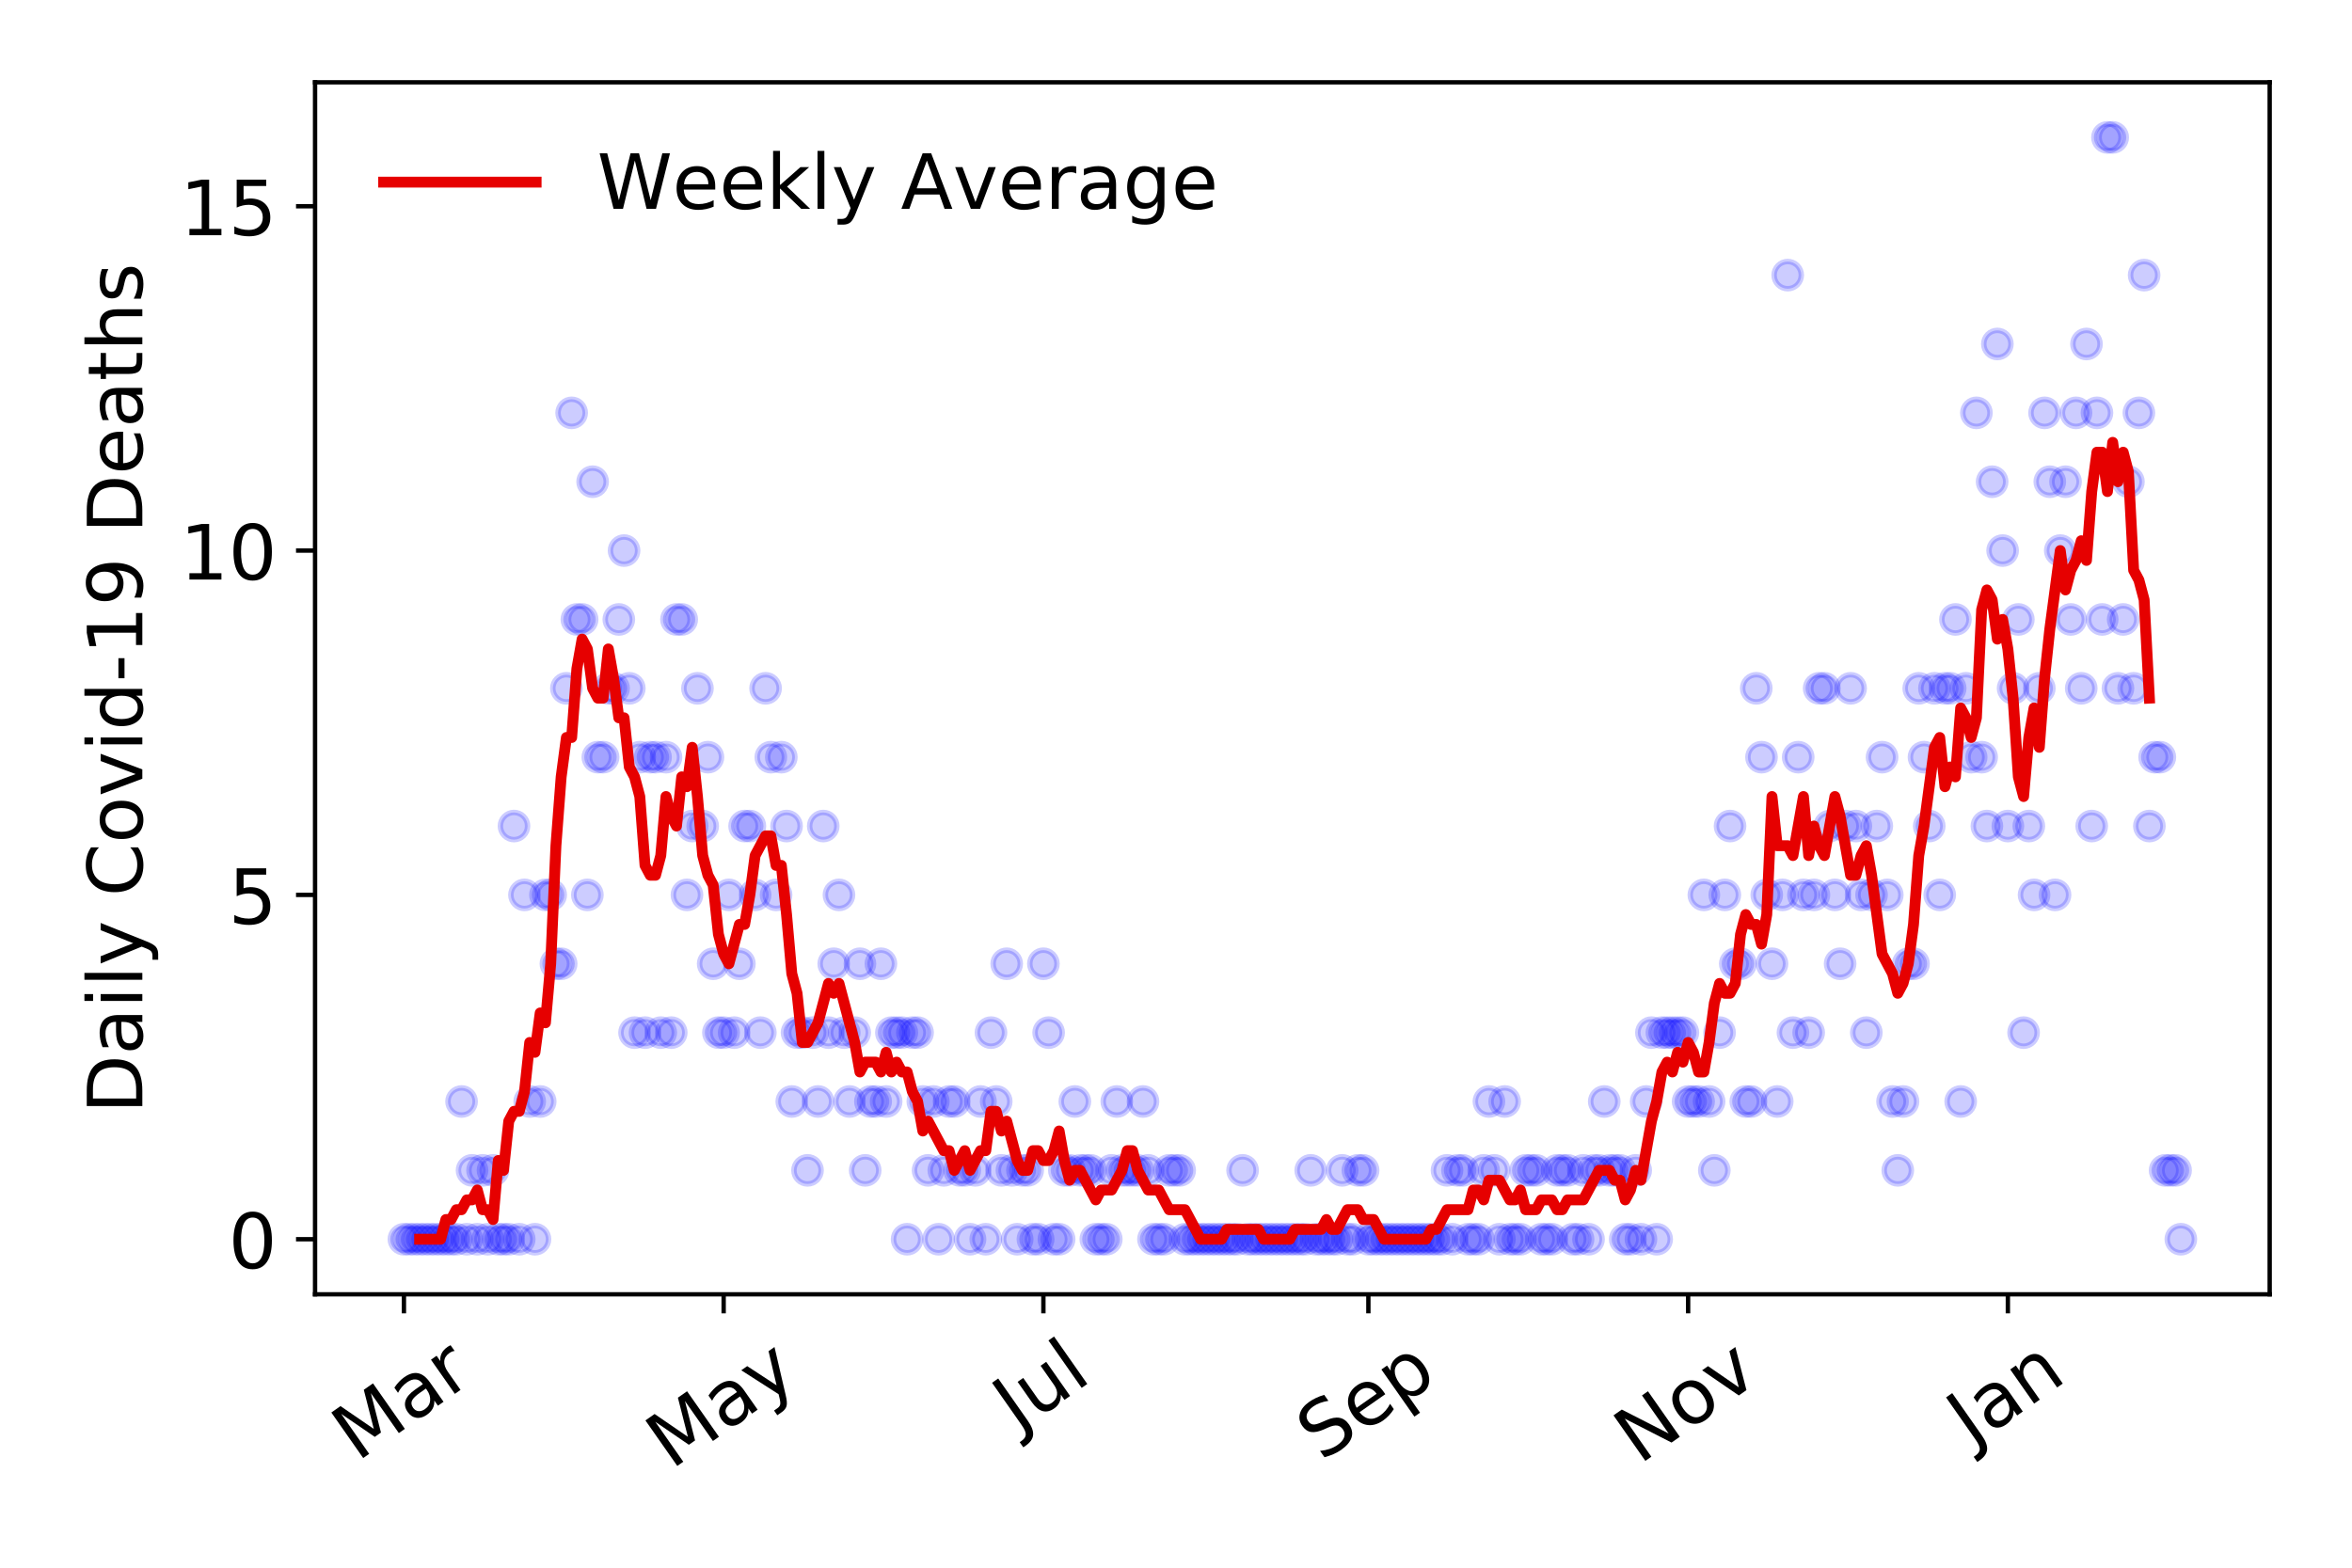<?xml version="1.0" encoding="utf-8" standalone="no"?>
<!DOCTYPE svg PUBLIC "-//W3C//DTD SVG 1.1//EN"
  "http://www.w3.org/Graphics/SVG/1.1/DTD/svg11.dtd">
<!-- Created with matplotlib (https://matplotlib.org/) -->
<svg height="288pt" version="1.1" viewBox="0 0 432 288" width="432pt" xmlns="http://www.w3.org/2000/svg" xmlns:xlink="http://www.w3.org/1999/xlink">
 <defs>
  <style type="text/css">
*{stroke-linecap:butt;stroke-linejoin:round;}
  </style>
 </defs>
 <g id="figure_1">
  <g id="patch_1">
   <path d="M 0 288 
L 432 288 
L 432 0 
L 0 0 
z
" style="fill:#ffffff;"/>
  </g>
  <g id="axes_1">
   <g id="patch_2">
    <path d="M 57.87 237.778 
L 416.88 237.778 
L 416.88 15.12 
L 57.87 15.12 
z
" style="fill:#ffffff;"/>
   </g>
   <g id="matplotlib.axis_1">
    <g id="xtick_1">
     <g id="line2d_1">
      <defs>
       <path d="M 0 0 
L 0 3.5 
" id="ma6d56d0e8e" style="stroke:#000000;stroke-width:0.8;"/>
      </defs>
      <g>
       <use style="stroke:#000000;stroke-width:0.8;" x="74.189" xlink:href="#ma6d56d0e8e" y="237.778"/>
      </g>
     </g>
     <g id="text_1">
      <!-- Mar -->
      <defs>
       <path d="M 9.812 72.906 
L 24.516 72.906 
L 43.109 23.297 
L 61.812 72.906 
L 76.516 72.906 
L 76.516 0 
L 66.891 0 
L 66.891 64.016 
L 48.094 14.016 
L 38.188 14.016 
L 19.391 64.016 
L 19.391 0 
L 9.812 0 
z
" id="DejaVuSans-77"/>
       <path d="M 34.281 27.484 
Q 23.391 27.484 19.188 25 
Q 14.984 22.516 14.984 16.5 
Q 14.984 11.719 18.141 8.906 
Q 21.297 6.109 26.703 6.109 
Q 34.188 6.109 38.703 11.406 
Q 43.219 16.703 43.219 25.484 
L 43.219 27.484 
z
M 52.203 31.203 
L 52.203 0 
L 43.219 0 
L 43.219 8.297 
Q 40.141 3.328 35.547 0.953 
Q 30.953 -1.422 24.312 -1.422 
Q 15.922 -1.422 10.953 3.297 
Q 6 8.016 6 15.922 
Q 6 25.141 12.172 29.828 
Q 18.359 34.516 30.609 34.516 
L 43.219 34.516 
L 43.219 35.406 
Q 43.219 41.609 39.141 45 
Q 35.062 48.391 27.688 48.391 
Q 23 48.391 18.547 47.266 
Q 14.109 46.141 10.016 43.891 
L 10.016 52.203 
Q 14.938 54.109 19.578 55.047 
Q 24.219 56 28.609 56 
Q 40.484 56 46.344 49.844 
Q 52.203 43.703 52.203 31.203 
z
" id="DejaVuSans-97"/>
       <path d="M 41.109 46.297 
Q 39.594 47.172 37.812 47.578 
Q 36.031 48 33.891 48 
Q 26.266 48 22.188 43.047 
Q 18.109 38.094 18.109 28.812 
L 18.109 0 
L 9.078 0 
L 9.078 54.688 
L 18.109 54.688 
L 18.109 46.188 
Q 20.953 51.172 25.484 53.578 
Q 30.031 56 36.531 56 
Q 37.453 56 38.578 55.875 
Q 39.703 55.766 41.062 55.516 
z
" id="DejaVuSans-114"/>
      </defs>
      <g transform="translate(65.586 268.643)rotate(-35)scale(0.14 -0.14)">
       <use xlink:href="#DejaVuSans-77"/>
       <use x="86.279" xlink:href="#DejaVuSans-97"/>
       <use x="147.559" xlink:href="#DejaVuSans-114"/>
      </g>
     </g>
    </g>
    <g id="xtick_2">
     <g id="line2d_2">
      <g>
       <use style="stroke:#000000;stroke-width:0.8;" x="132.916" xlink:href="#ma6d56d0e8e" y="237.778"/>
      </g>
     </g>
     <g id="text_2">
      <!-- May -->
      <defs>
       <path d="M 32.172 -5.078 
Q 28.375 -14.844 24.75 -17.812 
Q 21.141 -20.797 15.094 -20.797 
L 7.906 -20.797 
L 7.906 -13.281 
L 13.188 -13.281 
Q 16.891 -13.281 18.938 -11.516 
Q 21 -9.766 23.484 -3.219 
L 25.094 0.875 
L 2.984 54.688 
L 12.5 54.688 
L 29.594 11.922 
L 46.688 54.688 
L 56.203 54.688 
z
" id="DejaVuSans-121"/>
      </defs>
      <g transform="translate(123.277 270.094)rotate(-35)scale(0.14 -0.14)">
       <use xlink:href="#DejaVuSans-77"/>
       <use x="86.279" xlink:href="#DejaVuSans-97"/>
       <use x="147.559" xlink:href="#DejaVuSans-121"/>
      </g>
     </g>
    </g>
    <g id="xtick_3">
     <g id="line2d_3">
      <g>
       <use style="stroke:#000000;stroke-width:0.8;" x="191.644" xlink:href="#ma6d56d0e8e" y="237.778"/>
      </g>
     </g>
     <g id="text_3">
      <!-- Jul -->
      <defs>
       <path d="M 9.812 72.906 
L 19.672 72.906 
L 19.672 5.078 
Q 19.672 -8.109 14.672 -14.062 
Q 9.672 -20.016 -1.422 -20.016 
L -5.172 -20.016 
L -5.172 -11.719 
L -2.094 -11.719 
Q 4.438 -11.719 7.125 -8.047 
Q 9.812 -4.391 9.812 5.078 
z
" id="DejaVuSans-74"/>
       <path d="M 8.5 21.578 
L 8.5 54.688 
L 17.484 54.688 
L 17.484 21.922 
Q 17.484 14.156 20.5 10.266 
Q 23.531 6.391 29.594 6.391 
Q 36.859 6.391 41.078 11.031 
Q 45.312 15.672 45.312 23.688 
L 45.312 54.688 
L 54.297 54.688 
L 54.297 0 
L 45.312 0 
L 45.312 8.406 
Q 42.047 3.422 37.719 1 
Q 33.406 -1.422 27.688 -1.422 
Q 18.266 -1.422 13.375 4.438 
Q 8.5 10.297 8.5 21.578 
z
M 31.109 56 
z
" id="DejaVuSans-117"/>
       <path d="M 9.422 75.984 
L 18.406 75.984 
L 18.406 0 
L 9.422 0 
z
" id="DejaVuSans-108"/>
      </defs>
      <g transform="translate(186.942 263.181)rotate(-35)scale(0.14 -0.14)">
       <use xlink:href="#DejaVuSans-74"/>
       <use x="29.492" xlink:href="#DejaVuSans-117"/>
       <use x="92.871" xlink:href="#DejaVuSans-108"/>
      </g>
     </g>
    </g>
    <g id="xtick_4">
     <g id="line2d_4">
      <g>
       <use style="stroke:#000000;stroke-width:0.8;" x="251.335" xlink:href="#ma6d56d0e8e" y="237.778"/>
      </g>
     </g>
     <g id="text_4">
      <!-- Sep -->
      <defs>
       <path d="M 53.516 70.516 
L 53.516 60.891 
Q 47.906 63.578 42.922 64.891 
Q 37.938 66.219 33.297 66.219 
Q 25.25 66.219 20.875 63.094 
Q 16.5 59.969 16.5 54.203 
Q 16.5 49.359 19.406 46.891 
Q 22.312 44.438 30.422 42.922 
L 36.375 41.703 
Q 47.406 39.594 52.656 34.297 
Q 57.906 29 57.906 20.125 
Q 57.906 9.516 50.797 4.047 
Q 43.703 -1.422 29.984 -1.422 
Q 24.812 -1.422 18.969 -0.25 
Q 13.141 0.922 6.891 3.219 
L 6.891 13.375 
Q 12.891 10.016 18.656 8.297 
Q 24.422 6.594 29.984 6.594 
Q 38.422 6.594 43.016 9.906 
Q 47.609 13.234 47.609 19.391 
Q 47.609 24.75 44.312 27.781 
Q 41.016 30.812 33.5 32.328 
L 27.484 33.5 
Q 16.453 35.688 11.516 40.375 
Q 6.594 45.062 6.594 53.422 
Q 6.594 63.094 13.406 68.656 
Q 20.219 74.219 32.172 74.219 
Q 37.312 74.219 42.625 73.281 
Q 47.953 72.359 53.516 70.516 
z
" id="DejaVuSans-83"/>
       <path d="M 56.203 29.594 
L 56.203 25.203 
L 14.891 25.203 
Q 15.484 15.922 20.484 11.062 
Q 25.484 6.203 34.422 6.203 
Q 39.594 6.203 44.453 7.469 
Q 49.312 8.734 54.109 11.281 
L 54.109 2.781 
Q 49.266 0.734 44.188 -0.344 
Q 39.109 -1.422 33.891 -1.422 
Q 20.797 -1.422 13.156 6.188 
Q 5.516 13.812 5.516 26.812 
Q 5.516 40.234 12.766 48.109 
Q 20.016 56 32.328 56 
Q 43.359 56 49.781 48.891 
Q 56.203 41.797 56.203 29.594 
z
M 47.219 32.234 
Q 47.125 39.594 43.094 43.984 
Q 39.062 48.391 32.422 48.391 
Q 24.906 48.391 20.391 44.141 
Q 15.875 39.891 15.188 32.172 
z
" id="DejaVuSans-101"/>
       <path d="M 18.109 8.203 
L 18.109 -20.797 
L 9.078 -20.797 
L 9.078 54.688 
L 18.109 54.688 
L 18.109 46.391 
Q 20.953 51.266 25.266 53.625 
Q 29.594 56 35.594 56 
Q 45.562 56 51.781 48.094 
Q 58.016 40.188 58.016 27.297 
Q 58.016 14.406 51.781 6.484 
Q 45.562 -1.422 35.594 -1.422 
Q 29.594 -1.422 25.266 0.953 
Q 20.953 3.328 18.109 8.203 
z
M 48.688 27.297 
Q 48.688 37.203 44.609 42.844 
Q 40.531 48.484 33.406 48.484 
Q 26.266 48.484 22.188 42.844 
Q 18.109 37.203 18.109 27.297 
Q 18.109 17.391 22.188 11.75 
Q 26.266 6.109 33.406 6.109 
Q 40.531 6.109 44.609 11.75 
Q 48.688 17.391 48.688 27.297 
z
" id="DejaVuSans-112"/>
      </defs>
      <g transform="translate(242.742 268.629)rotate(-35)scale(0.14 -0.14)">
       <use xlink:href="#DejaVuSans-83"/>
       <use x="63.477" xlink:href="#DejaVuSans-101"/>
       <use x="125" xlink:href="#DejaVuSans-112"/>
      </g>
     </g>
    </g>
    <g id="xtick_5">
     <g id="line2d_5">
      <g>
       <use style="stroke:#000000;stroke-width:0.8;" x="310.063" xlink:href="#ma6d56d0e8e" y="237.778"/>
      </g>
     </g>
     <g id="text_5">
      <!-- Nov -->
      <defs>
       <path d="M 9.812 72.906 
L 23.094 72.906 
L 55.422 11.922 
L 55.422 72.906 
L 64.984 72.906 
L 64.984 0 
L 51.703 0 
L 19.391 60.984 
L 19.391 0 
L 9.812 0 
z
" id="DejaVuSans-78"/>
       <path d="M 30.609 48.391 
Q 23.391 48.391 19.188 42.75 
Q 14.984 37.109 14.984 27.297 
Q 14.984 17.484 19.156 11.844 
Q 23.344 6.203 30.609 6.203 
Q 37.797 6.203 41.984 11.859 
Q 46.188 17.531 46.188 27.297 
Q 46.188 37.016 41.984 42.703 
Q 37.797 48.391 30.609 48.391 
z
M 30.609 56 
Q 42.328 56 49.016 48.375 
Q 55.719 40.766 55.719 27.297 
Q 55.719 13.875 49.016 6.219 
Q 42.328 -1.422 30.609 -1.422 
Q 18.844 -1.422 12.172 6.219 
Q 5.516 13.875 5.516 27.297 
Q 5.516 40.766 12.172 48.375 
Q 18.844 56 30.609 56 
z
" id="DejaVuSans-111"/>
       <path d="M 2.984 54.688 
L 12.5 54.688 
L 29.594 8.797 
L 46.688 54.688 
L 56.203 54.688 
L 35.688 0 
L 23.484 0 
z
" id="DejaVuSans-118"/>
      </defs>
      <g transform="translate(301.086 269.166)rotate(-35)scale(0.14 -0.14)">
       <use xlink:href="#DejaVuSans-78"/>
       <use x="74.805" xlink:href="#DejaVuSans-111"/>
       <use x="135.986" xlink:href="#DejaVuSans-118"/>
      </g>
     </g>
    </g>
    <g id="xtick_6">
     <g id="line2d_6">
      <g>
       <use style="stroke:#000000;stroke-width:0.8;" x="368.791" xlink:href="#ma6d56d0e8e" y="237.778"/>
      </g>
     </g>
     <g id="text_6">
      <!-- Jan -->
      <defs>
       <path d="M 54.891 33.016 
L 54.891 0 
L 45.906 0 
L 45.906 32.719 
Q 45.906 40.484 42.875 44.328 
Q 39.844 48.188 33.797 48.188 
Q 26.516 48.188 22.312 43.547 
Q 18.109 38.922 18.109 30.906 
L 18.109 0 
L 9.078 0 
L 9.078 54.688 
L 18.109 54.688 
L 18.109 46.188 
Q 21.344 51.125 25.703 53.562 
Q 30.078 56 35.797 56 
Q 45.219 56 50.047 50.172 
Q 54.891 44.344 54.891 33.016 
z
" id="DejaVuSans-110"/>
      </defs>
      <g transform="translate(362.167 265.871)rotate(-35)scale(0.14 -0.14)">
       <use xlink:href="#DejaVuSans-74"/>
       <use x="29.492" xlink:href="#DejaVuSans-97"/>
       <use x="90.771" xlink:href="#DejaVuSans-110"/>
      </g>
     </g>
    </g>
   </g>
   <g id="matplotlib.axis_2">
    <g id="ytick_1">
     <g id="line2d_7">
      <defs>
       <path d="M 0 0 
L -3.5 0 
" id="m0bf2834484" style="stroke:#000000;stroke-width:0.8;"/>
      </defs>
      <g>
       <use style="stroke:#000000;stroke-width:0.8;" x="57.87" xlink:href="#m0bf2834484" y="227.657"/>
      </g>
     </g>
     <g id="text_7">
      <!-- 0 -->
      <defs>
       <path d="M 31.781 66.406 
Q 24.172 66.406 20.328 58.906 
Q 16.5 51.422 16.5 36.375 
Q 16.5 21.391 20.328 13.891 
Q 24.172 6.391 31.781 6.391 
Q 39.453 6.391 43.281 13.891 
Q 47.125 21.391 47.125 36.375 
Q 47.125 51.422 43.281 58.906 
Q 39.453 66.406 31.781 66.406 
z
M 31.781 74.219 
Q 44.047 74.219 50.516 64.516 
Q 56.984 54.828 56.984 36.375 
Q 56.984 17.969 50.516 8.266 
Q 44.047 -1.422 31.781 -1.422 
Q 19.531 -1.422 13.062 8.266 
Q 6.594 17.969 6.594 36.375 
Q 6.594 54.828 13.062 64.516 
Q 19.531 74.219 31.781 74.219 
z
" id="DejaVuSans-48"/>
      </defs>
      <g transform="translate(41.962 232.976)scale(0.14 -0.14)">
       <use xlink:href="#DejaVuSans-48"/>
      </g>
     </g>
    </g>
    <g id="ytick_2">
     <g id="line2d_8">
      <g>
       <use style="stroke:#000000;stroke-width:0.8;" x="57.87" xlink:href="#m0bf2834484" y="164.402"/>
      </g>
     </g>
     <g id="text_8">
      <!-- 5 -->
      <defs>
       <path d="M 10.797 72.906 
L 49.516 72.906 
L 49.516 64.594 
L 19.828 64.594 
L 19.828 46.734 
Q 21.969 47.469 24.109 47.828 
Q 26.266 48.188 28.422 48.188 
Q 40.625 48.188 47.75 41.5 
Q 54.891 34.812 54.891 23.391 
Q 54.891 11.625 47.562 5.094 
Q 40.234 -1.422 26.906 -1.422 
Q 22.312 -1.422 17.547 -0.641 
Q 12.797 0.141 7.719 1.703 
L 7.719 11.625 
Q 12.109 9.234 16.797 8.062 
Q 21.484 6.891 26.703 6.891 
Q 35.156 6.891 40.078 11.328 
Q 45.016 15.766 45.016 23.391 
Q 45.016 31 40.078 35.438 
Q 35.156 39.891 26.703 39.891 
Q 22.75 39.891 18.812 39.016 
Q 14.891 38.141 10.797 36.281 
z
" id="DejaVuSans-53"/>
      </defs>
      <g transform="translate(41.962 169.721)scale(0.14 -0.14)">
       <use xlink:href="#DejaVuSans-53"/>
      </g>
     </g>
    </g>
    <g id="ytick_3">
     <g id="line2d_9">
      <g>
       <use style="stroke:#000000;stroke-width:0.8;" x="57.87" xlink:href="#m0bf2834484" y="101.147"/>
      </g>
     </g>
     <g id="text_9">
      <!-- 10 -->
      <defs>
       <path d="M 12.406 8.297 
L 28.516 8.297 
L 28.516 63.922 
L 10.984 60.406 
L 10.984 69.391 
L 28.422 72.906 
L 38.281 72.906 
L 38.281 8.297 
L 54.391 8.297 
L 54.391 0 
L 12.406 0 
z
" id="DejaVuSans-49"/>
      </defs>
      <g transform="translate(33.055 106.466)scale(0.14 -0.14)">
       <use xlink:href="#DejaVuSans-49"/>
       <use x="63.623" xlink:href="#DejaVuSans-48"/>
      </g>
     </g>
    </g>
    <g id="ytick_4">
     <g id="line2d_10">
      <g>
       <use style="stroke:#000000;stroke-width:0.8;" x="57.87" xlink:href="#m0bf2834484" y="37.892"/>
      </g>
     </g>
     <g id="text_10">
      <!-- 15 -->
      <g transform="translate(33.055 43.211)scale(0.14 -0.14)">
       <use xlink:href="#DejaVuSans-49"/>
       <use x="63.623" xlink:href="#DejaVuSans-53"/>
      </g>
     </g>
    </g>
    <g id="text_11">
     <!-- Daily Covid-19 Deaths -->
     <defs>
      <path d="M 19.672 64.797 
L 19.672 8.109 
L 31.594 8.109 
Q 46.688 8.109 53.688 14.938 
Q 60.688 21.781 60.688 36.531 
Q 60.688 51.172 53.688 57.984 
Q 46.688 64.797 31.594 64.797 
z
M 9.812 72.906 
L 30.078 72.906 
Q 51.266 72.906 61.172 64.094 
Q 71.094 55.281 71.094 36.531 
Q 71.094 17.672 61.125 8.828 
Q 51.172 0 30.078 0 
L 9.812 0 
z
" id="DejaVuSans-68"/>
      <path d="M 9.422 54.688 
L 18.406 54.688 
L 18.406 0 
L 9.422 0 
z
M 9.422 75.984 
L 18.406 75.984 
L 18.406 64.594 
L 9.422 64.594 
z
" id="DejaVuSans-105"/>
      <path id="DejaVuSans-32"/>
      <path d="M 64.406 67.281 
L 64.406 56.891 
Q 59.422 61.531 53.781 63.812 
Q 48.141 66.109 41.797 66.109 
Q 29.297 66.109 22.656 58.469 
Q 16.016 50.828 16.016 36.375 
Q 16.016 21.969 22.656 14.328 
Q 29.297 6.688 41.797 6.688 
Q 48.141 6.688 53.781 8.984 
Q 59.422 11.281 64.406 15.922 
L 64.406 5.609 
Q 59.234 2.094 53.438 0.328 
Q 47.656 -1.422 41.219 -1.422 
Q 24.656 -1.422 15.125 8.703 
Q 5.609 18.844 5.609 36.375 
Q 5.609 53.953 15.125 64.078 
Q 24.656 74.219 41.219 74.219 
Q 47.75 74.219 53.531 72.484 
Q 59.328 70.75 64.406 67.281 
z
" id="DejaVuSans-67"/>
      <path d="M 45.406 46.391 
L 45.406 75.984 
L 54.391 75.984 
L 54.391 0 
L 45.406 0 
L 45.406 8.203 
Q 42.578 3.328 38.25 0.953 
Q 33.938 -1.422 27.875 -1.422 
Q 17.969 -1.422 11.734 6.484 
Q 5.516 14.406 5.516 27.297 
Q 5.516 40.188 11.734 48.094 
Q 17.969 56 27.875 56 
Q 33.938 56 38.25 53.625 
Q 42.578 51.266 45.406 46.391 
z
M 14.797 27.297 
Q 14.797 17.391 18.875 11.75 
Q 22.953 6.109 30.078 6.109 
Q 37.203 6.109 41.297 11.75 
Q 45.406 17.391 45.406 27.297 
Q 45.406 37.203 41.297 42.844 
Q 37.203 48.484 30.078 48.484 
Q 22.953 48.484 18.875 42.844 
Q 14.797 37.203 14.797 27.297 
z
" id="DejaVuSans-100"/>
      <path d="M 4.891 31.391 
L 31.203 31.391 
L 31.203 23.391 
L 4.891 23.391 
z
" id="DejaVuSans-45"/>
      <path d="M 10.984 1.516 
L 10.984 10.5 
Q 14.703 8.734 18.5 7.812 
Q 22.312 6.891 25.984 6.891 
Q 35.75 6.891 40.891 13.453 
Q 46.047 20.016 46.781 33.406 
Q 43.953 29.203 39.594 26.953 
Q 35.25 24.703 29.984 24.703 
Q 19.047 24.703 12.672 31.312 
Q 6.297 37.938 6.297 49.422 
Q 6.297 60.641 12.938 67.422 
Q 19.578 74.219 30.609 74.219 
Q 43.266 74.219 49.922 64.516 
Q 56.594 54.828 56.594 36.375 
Q 56.594 19.141 48.406 8.859 
Q 40.234 -1.422 26.422 -1.422 
Q 22.703 -1.422 18.891 -0.688 
Q 15.094 0.047 10.984 1.516 
z
M 30.609 32.422 
Q 37.25 32.422 41.125 36.953 
Q 45.016 41.5 45.016 49.422 
Q 45.016 57.281 41.125 61.844 
Q 37.25 66.406 30.609 66.406 
Q 23.969 66.406 20.094 61.844 
Q 16.219 57.281 16.219 49.422 
Q 16.219 41.5 20.094 36.953 
Q 23.969 32.422 30.609 32.422 
z
" id="DejaVuSans-57"/>
      <path d="M 18.312 70.219 
L 18.312 54.688 
L 36.812 54.688 
L 36.812 47.703 
L 18.312 47.703 
L 18.312 18.016 
Q 18.312 11.328 20.141 9.422 
Q 21.969 7.516 27.594 7.516 
L 36.812 7.516 
L 36.812 0 
L 27.594 0 
Q 17.188 0 13.234 3.875 
Q 9.281 7.766 9.281 18.016 
L 9.281 47.703 
L 2.688 47.703 
L 2.688 54.688 
L 9.281 54.688 
L 9.281 70.219 
z
" id="DejaVuSans-116"/>
      <path d="M 54.891 33.016 
L 54.891 0 
L 45.906 0 
L 45.906 32.719 
Q 45.906 40.484 42.875 44.328 
Q 39.844 48.188 33.797 48.188 
Q 26.516 48.188 22.312 43.547 
Q 18.109 38.922 18.109 30.906 
L 18.109 0 
L 9.078 0 
L 9.078 75.984 
L 18.109 75.984 
L 18.109 46.188 
Q 21.344 51.125 25.703 53.562 
Q 30.078 56 35.797 56 
Q 45.219 56 50.047 50.172 
Q 54.891 44.344 54.891 33.016 
z
" id="DejaVuSans-104"/>
      <path d="M 44.281 53.078 
L 44.281 44.578 
Q 40.484 46.531 36.375 47.5 
Q 32.281 48.484 27.875 48.484 
Q 21.188 48.484 17.844 46.438 
Q 14.5 44.391 14.5 40.281 
Q 14.5 37.156 16.891 35.375 
Q 19.281 33.594 26.516 31.984 
L 29.594 31.297 
Q 39.156 29.25 43.188 25.516 
Q 47.219 21.781 47.219 15.094 
Q 47.219 7.469 41.188 3.016 
Q 35.156 -1.422 24.609 -1.422 
Q 20.219 -1.422 15.453 -0.562 
Q 10.688 0.297 5.422 2 
L 5.422 11.281 
Q 10.406 8.688 15.234 7.391 
Q 20.062 6.109 24.812 6.109 
Q 31.156 6.109 34.562 8.281 
Q 37.984 10.453 37.984 14.406 
Q 37.984 18.062 35.516 20.016 
Q 33.062 21.969 24.703 23.781 
L 21.578 24.516 
Q 13.234 26.266 9.516 29.906 
Q 5.812 33.547 5.812 39.891 
Q 5.812 47.609 11.281 51.797 
Q 16.75 56 26.812 56 
Q 31.781 56 36.172 55.266 
Q 40.578 54.547 44.281 53.078 
z
" id="DejaVuSans-115"/>
     </defs>
     <g transform="translate(26.143 204.56)rotate(-90)scale(0.14 -0.14)">
      <use xlink:href="#DejaVuSans-68"/>
      <use x="77.002" xlink:href="#DejaVuSans-97"/>
      <use x="138.281" xlink:href="#DejaVuSans-105"/>
      <use x="166.064" xlink:href="#DejaVuSans-108"/>
      <use x="193.848" xlink:href="#DejaVuSans-121"/>
      <use x="253.027" xlink:href="#DejaVuSans-32"/>
      <use x="284.814" xlink:href="#DejaVuSans-67"/>
      <use x="354.639" xlink:href="#DejaVuSans-111"/>
      <use x="415.82" xlink:href="#DejaVuSans-118"/>
      <use x="475" xlink:href="#DejaVuSans-105"/>
      <use x="502.783" xlink:href="#DejaVuSans-100"/>
      <use x="566.26" xlink:href="#DejaVuSans-45"/>
      <use x="602.344" xlink:href="#DejaVuSans-49"/>
      <use x="665.967" xlink:href="#DejaVuSans-57"/>
      <use x="729.59" xlink:href="#DejaVuSans-32"/>
      <use x="761.377" xlink:href="#DejaVuSans-68"/>
      <use x="838.379" xlink:href="#DejaVuSans-101"/>
      <use x="899.902" xlink:href="#DejaVuSans-97"/>
      <use x="961.182" xlink:href="#DejaVuSans-116"/>
      <use x="1000.391" xlink:href="#DejaVuSans-104"/>
      <use x="1063.77" xlink:href="#DejaVuSans-115"/>
     </g>
    </g>
   </g>
   <g id="line2d_11">
    <defs>
     <path d="M 0 2.5 
C 0.663 2.5 1.299 2.237 1.768 1.768 
C 2.237 1.299 2.5 0.663 2.5 0 
C 2.5 -0.663 2.237 -1.299 1.768 -1.768 
C 1.299 -2.237 0.663 -2.5 0 -2.5 
C -0.663 -2.5 -1.299 -2.237 -1.768 -1.768 
C -2.237 -1.299 -2.5 -0.663 -2.5 0 
C -2.5 0.663 -2.237 1.299 -1.768 1.768 
C -1.299 2.237 -0.663 2.5 0 2.5 
z
" id="mc7170f3950" style="stroke:#0000ff;stroke-opacity:0.2;"/>
    </defs>
    <g clip-path="url(#p7c8bb074d8)">
     <use style="fill:#0000ff;fill-opacity:0.2;stroke:#0000ff;stroke-opacity:0.2;" x="74.189" xlink:href="#mc7170f3950" y="227.657"/>
     <use style="fill:#0000ff;fill-opacity:0.2;stroke:#0000ff;stroke-opacity:0.2;" x="75.151" xlink:href="#mc7170f3950" y="227.657"/>
     <use style="fill:#0000ff;fill-opacity:0.2;stroke:#0000ff;stroke-opacity:0.2;" x="76.114" xlink:href="#mc7170f3950" y="227.657"/>
     <use style="fill:#0000ff;fill-opacity:0.2;stroke:#0000ff;stroke-opacity:0.2;" x="77.077" xlink:href="#mc7170f3950" y="227.657"/>
     <use style="fill:#0000ff;fill-opacity:0.2;stroke:#0000ff;stroke-opacity:0.2;" x="78.04" xlink:href="#mc7170f3950" y="227.657"/>
     <use style="fill:#0000ff;fill-opacity:0.2;stroke:#0000ff;stroke-opacity:0.2;" x="79.002" xlink:href="#mc7170f3950" y="227.657"/>
     <use style="fill:#0000ff;fill-opacity:0.2;stroke:#0000ff;stroke-opacity:0.2;" x="79.965" xlink:href="#mc7170f3950" y="227.657"/>
     <use style="fill:#0000ff;fill-opacity:0.2;stroke:#0000ff;stroke-opacity:0.2;" x="80.928" xlink:href="#mc7170f3950" y="227.657"/>
     <use style="fill:#0000ff;fill-opacity:0.2;stroke:#0000ff;stroke-opacity:0.2;" x="81.891" xlink:href="#mc7170f3950" y="227.657"/>
     <use style="fill:#0000ff;fill-opacity:0.2;stroke:#0000ff;stroke-opacity:0.2;" x="82.853" xlink:href="#mc7170f3950" y="227.657"/>
     <use style="fill:#0000ff;fill-opacity:0.2;stroke:#0000ff;stroke-opacity:0.2;" x="83.816" xlink:href="#mc7170f3950" y="227.657"/>
     <use style="fill:#0000ff;fill-opacity:0.2;stroke:#0000ff;stroke-opacity:0.2;" x="84.779" xlink:href="#mc7170f3950" y="202.355"/>
     <use style="fill:#0000ff;fill-opacity:0.2;stroke:#0000ff;stroke-opacity:0.2;" x="85.742" xlink:href="#mc7170f3950" y="227.657"/>
     <use style="fill:#0000ff;fill-opacity:0.2;stroke:#0000ff;stroke-opacity:0.2;" x="86.704" xlink:href="#mc7170f3950" y="215.006"/>
     <use style="fill:#0000ff;fill-opacity:0.2;stroke:#0000ff;stroke-opacity:0.2;" x="87.667" xlink:href="#mc7170f3950" y="227.657"/>
     <use style="fill:#0000ff;fill-opacity:0.2;stroke:#0000ff;stroke-opacity:0.2;" x="88.63" xlink:href="#mc7170f3950" y="215.006"/>
     <use style="fill:#0000ff;fill-opacity:0.2;stroke:#0000ff;stroke-opacity:0.2;" x="89.593" xlink:href="#mc7170f3950" y="227.657"/>
     <use style="fill:#0000ff;fill-opacity:0.2;stroke:#0000ff;stroke-opacity:0.2;" x="90.555" xlink:href="#mc7170f3950" y="215.006"/>
     <use style="fill:#0000ff;fill-opacity:0.2;stroke:#0000ff;stroke-opacity:0.2;" x="91.518" xlink:href="#mc7170f3950" y="227.657"/>
     <use style="fill:#0000ff;fill-opacity:0.2;stroke:#0000ff;stroke-opacity:0.2;" x="92.481" xlink:href="#mc7170f3950" y="227.657"/>
     <use style="fill:#0000ff;fill-opacity:0.2;stroke:#0000ff;stroke-opacity:0.2;" x="93.444" xlink:href="#mc7170f3950" y="227.657"/>
     <use style="fill:#0000ff;fill-opacity:0.2;stroke:#0000ff;stroke-opacity:0.2;" x="94.406" xlink:href="#mc7170f3950" y="151.751"/>
     <use style="fill:#0000ff;fill-opacity:0.2;stroke:#0000ff;stroke-opacity:0.2;" x="95.369" xlink:href="#mc7170f3950" y="227.657"/>
     <use style="fill:#0000ff;fill-opacity:0.2;stroke:#0000ff;stroke-opacity:0.2;" x="96.332" xlink:href="#mc7170f3950" y="164.402"/>
     <use style="fill:#0000ff;fill-opacity:0.2;stroke:#0000ff;stroke-opacity:0.2;" x="97.295" xlink:href="#mc7170f3950" y="202.355"/>
     <use style="fill:#0000ff;fill-opacity:0.2;stroke:#0000ff;stroke-opacity:0.2;" x="98.257" xlink:href="#mc7170f3950" y="227.657"/>
     <use style="fill:#0000ff;fill-opacity:0.2;stroke:#0000ff;stroke-opacity:0.2;" x="99.22" xlink:href="#mc7170f3950" y="202.355"/>
     <use style="fill:#0000ff;fill-opacity:0.2;stroke:#0000ff;stroke-opacity:0.2;" x="100.183" xlink:href="#mc7170f3950" y="164.402"/>
     <use style="fill:#0000ff;fill-opacity:0.2;stroke:#0000ff;stroke-opacity:0.2;" x="101.146" xlink:href="#mc7170f3950" y="164.402"/>
     <use style="fill:#0000ff;fill-opacity:0.2;stroke:#0000ff;stroke-opacity:0.2;" x="102.108" xlink:href="#mc7170f3950" y="177.053"/>
     <use style="fill:#0000ff;fill-opacity:0.2;stroke:#0000ff;stroke-opacity:0.2;" x="103.071" xlink:href="#mc7170f3950" y="177.053"/>
     <use style="fill:#0000ff;fill-opacity:0.2;stroke:#0000ff;stroke-opacity:0.2;" x="104.034" xlink:href="#mc7170f3950" y="126.449"/>
     <use style="fill:#0000ff;fill-opacity:0.2;stroke:#0000ff;stroke-opacity:0.2;" x="104.997" xlink:href="#mc7170f3950" y="75.845"/>
     <use style="fill:#0000ff;fill-opacity:0.2;stroke:#0000ff;stroke-opacity:0.2;" x="105.959" xlink:href="#mc7170f3950" y="113.798"/>
     <use style="fill:#0000ff;fill-opacity:0.2;stroke:#0000ff;stroke-opacity:0.2;" x="106.922" xlink:href="#mc7170f3950" y="113.798"/>
     <use style="fill:#0000ff;fill-opacity:0.2;stroke:#0000ff;stroke-opacity:0.2;" x="107.885" xlink:href="#mc7170f3950" y="164.402"/>
     <use style="fill:#0000ff;fill-opacity:0.2;stroke:#0000ff;stroke-opacity:0.2;" x="108.848" xlink:href="#mc7170f3950" y="88.496"/>
     <use style="fill:#0000ff;fill-opacity:0.2;stroke:#0000ff;stroke-opacity:0.2;" x="109.81" xlink:href="#mc7170f3950" y="139.1"/>
     <use style="fill:#0000ff;fill-opacity:0.2;stroke:#0000ff;stroke-opacity:0.2;" x="110.773" xlink:href="#mc7170f3950" y="139.1"/>
     <use style="fill:#0000ff;fill-opacity:0.2;stroke:#0000ff;stroke-opacity:0.2;" x="111.736" xlink:href="#mc7170f3950" y="126.449"/>
     <use style="fill:#0000ff;fill-opacity:0.2;stroke:#0000ff;stroke-opacity:0.2;" x="112.699" xlink:href="#mc7170f3950" y="126.449"/>
     <use style="fill:#0000ff;fill-opacity:0.2;stroke:#0000ff;stroke-opacity:0.2;" x="113.661" xlink:href="#mc7170f3950" y="113.798"/>
     <use style="fill:#0000ff;fill-opacity:0.2;stroke:#0000ff;stroke-opacity:0.2;" x="114.624" xlink:href="#mc7170f3950" y="101.147"/>
     <use style="fill:#0000ff;fill-opacity:0.2;stroke:#0000ff;stroke-opacity:0.2;" x="115.587" xlink:href="#mc7170f3950" y="126.449"/>
     <use style="fill:#0000ff;fill-opacity:0.2;stroke:#0000ff;stroke-opacity:0.2;" x="116.55" xlink:href="#mc7170f3950" y="189.704"/>
     <use style="fill:#0000ff;fill-opacity:0.2;stroke:#0000ff;stroke-opacity:0.2;" x="117.512" xlink:href="#mc7170f3950" y="139.1"/>
     <use style="fill:#0000ff;fill-opacity:0.2;stroke:#0000ff;stroke-opacity:0.2;" x="118.475" xlink:href="#mc7170f3950" y="189.704"/>
     <use style="fill:#0000ff;fill-opacity:0.2;stroke:#0000ff;stroke-opacity:0.2;" x="119.438" xlink:href="#mc7170f3950" y="139.1"/>
     <use style="fill:#0000ff;fill-opacity:0.2;stroke:#0000ff;stroke-opacity:0.2;" x="120.401" xlink:href="#mc7170f3950" y="139.1"/>
     <use style="fill:#0000ff;fill-opacity:0.2;stroke:#0000ff;stroke-opacity:0.2;" x="121.363" xlink:href="#mc7170f3950" y="189.704"/>
     <use style="fill:#0000ff;fill-opacity:0.2;stroke:#0000ff;stroke-opacity:0.2;" x="122.326" xlink:href="#mc7170f3950" y="139.1"/>
     <use style="fill:#0000ff;fill-opacity:0.2;stroke:#0000ff;stroke-opacity:0.2;" x="123.289" xlink:href="#mc7170f3950" y="189.704"/>
     <use style="fill:#0000ff;fill-opacity:0.2;stroke:#0000ff;stroke-opacity:0.2;" x="124.252" xlink:href="#mc7170f3950" y="113.798"/>
     <use style="fill:#0000ff;fill-opacity:0.2;stroke:#0000ff;stroke-opacity:0.2;" x="125.214" xlink:href="#mc7170f3950" y="113.798"/>
     <use style="fill:#0000ff;fill-opacity:0.2;stroke:#0000ff;stroke-opacity:0.2;" x="126.177" xlink:href="#mc7170f3950" y="164.402"/>
     <use style="fill:#0000ff;fill-opacity:0.2;stroke:#0000ff;stroke-opacity:0.2;" x="127.14" xlink:href="#mc7170f3950" y="151.751"/>
     <use style="fill:#0000ff;fill-opacity:0.2;stroke:#0000ff;stroke-opacity:0.2;" x="128.103" xlink:href="#mc7170f3950" y="126.449"/>
     <use style="fill:#0000ff;fill-opacity:0.2;stroke:#0000ff;stroke-opacity:0.2;" x="129.065" xlink:href="#mc7170f3950" y="151.751"/>
     <use style="fill:#0000ff;fill-opacity:0.2;stroke:#0000ff;stroke-opacity:0.2;" x="130.028" xlink:href="#mc7170f3950" y="139.1"/>
     <use style="fill:#0000ff;fill-opacity:0.2;stroke:#0000ff;stroke-opacity:0.2;" x="130.991" xlink:href="#mc7170f3950" y="177.053"/>
     <use style="fill:#0000ff;fill-opacity:0.2;stroke:#0000ff;stroke-opacity:0.2;" x="131.954" xlink:href="#mc7170f3950" y="189.704"/>
     <use style="fill:#0000ff;fill-opacity:0.2;stroke:#0000ff;stroke-opacity:0.2;" x="132.916" xlink:href="#mc7170f3950" y="189.704"/>
     <use style="fill:#0000ff;fill-opacity:0.2;stroke:#0000ff;stroke-opacity:0.2;" x="133.879" xlink:href="#mc7170f3950" y="164.402"/>
     <use style="fill:#0000ff;fill-opacity:0.2;stroke:#0000ff;stroke-opacity:0.2;" x="134.842" xlink:href="#mc7170f3950" y="189.704"/>
     <use style="fill:#0000ff;fill-opacity:0.2;stroke:#0000ff;stroke-opacity:0.2;" x="135.805" xlink:href="#mc7170f3950" y="177.053"/>
     <use style="fill:#0000ff;fill-opacity:0.2;stroke:#0000ff;stroke-opacity:0.2;" x="136.767" xlink:href="#mc7170f3950" y="151.751"/>
     <use style="fill:#0000ff;fill-opacity:0.2;stroke:#0000ff;stroke-opacity:0.2;" x="137.73" xlink:href="#mc7170f3950" y="151.751"/>
     <use style="fill:#0000ff;fill-opacity:0.2;stroke:#0000ff;stroke-opacity:0.2;" x="138.693" xlink:href="#mc7170f3950" y="164.402"/>
     <use style="fill:#0000ff;fill-opacity:0.2;stroke:#0000ff;stroke-opacity:0.2;" x="139.656" xlink:href="#mc7170f3950" y="189.704"/>
     <use style="fill:#0000ff;fill-opacity:0.2;stroke:#0000ff;stroke-opacity:0.2;" x="140.618" xlink:href="#mc7170f3950" y="126.449"/>
     <use style="fill:#0000ff;fill-opacity:0.2;stroke:#0000ff;stroke-opacity:0.2;" x="141.581" xlink:href="#mc7170f3950" y="139.1"/>
     <use style="fill:#0000ff;fill-opacity:0.2;stroke:#0000ff;stroke-opacity:0.2;" x="142.544" xlink:href="#mc7170f3950" y="164.402"/>
     <use style="fill:#0000ff;fill-opacity:0.2;stroke:#0000ff;stroke-opacity:0.2;" x="143.507" xlink:href="#mc7170f3950" y="139.1"/>
     <use style="fill:#0000ff;fill-opacity:0.2;stroke:#0000ff;stroke-opacity:0.2;" x="144.469" xlink:href="#mc7170f3950" y="151.751"/>
     <use style="fill:#0000ff;fill-opacity:0.2;stroke:#0000ff;stroke-opacity:0.2;" x="145.432" xlink:href="#mc7170f3950" y="202.355"/>
     <use style="fill:#0000ff;fill-opacity:0.2;stroke:#0000ff;stroke-opacity:0.2;" x="146.395" xlink:href="#mc7170f3950" y="189.704"/>
     <use style="fill:#0000ff;fill-opacity:0.2;stroke:#0000ff;stroke-opacity:0.2;" x="147.358" xlink:href="#mc7170f3950" y="189.704"/>
     <use style="fill:#0000ff;fill-opacity:0.2;stroke:#0000ff;stroke-opacity:0.2;" x="148.32" xlink:href="#mc7170f3950" y="215.006"/>
     <use style="fill:#0000ff;fill-opacity:0.2;stroke:#0000ff;stroke-opacity:0.2;" x="149.283" xlink:href="#mc7170f3950" y="189.704"/>
     <use style="fill:#0000ff;fill-opacity:0.2;stroke:#0000ff;stroke-opacity:0.2;" x="150.246" xlink:href="#mc7170f3950" y="202.355"/>
     <use style="fill:#0000ff;fill-opacity:0.2;stroke:#0000ff;stroke-opacity:0.2;" x="151.209" xlink:href="#mc7170f3950" y="151.751"/>
     <use style="fill:#0000ff;fill-opacity:0.2;stroke:#0000ff;stroke-opacity:0.2;" x="152.172" xlink:href="#mc7170f3950" y="189.704"/>
     <use style="fill:#0000ff;fill-opacity:0.2;stroke:#0000ff;stroke-opacity:0.2;" x="153.134" xlink:href="#mc7170f3950" y="177.053"/>
     <use style="fill:#0000ff;fill-opacity:0.2;stroke:#0000ff;stroke-opacity:0.2;" x="154.097" xlink:href="#mc7170f3950" y="164.402"/>
     <use style="fill:#0000ff;fill-opacity:0.2;stroke:#0000ff;stroke-opacity:0.2;" x="155.06" xlink:href="#mc7170f3950" y="189.704"/>
     <use style="fill:#0000ff;fill-opacity:0.2;stroke:#0000ff;stroke-opacity:0.2;" x="156.023" xlink:href="#mc7170f3950" y="202.355"/>
     <use style="fill:#0000ff;fill-opacity:0.2;stroke:#0000ff;stroke-opacity:0.2;" x="156.985" xlink:href="#mc7170f3950" y="189.704"/>
     <use style="fill:#0000ff;fill-opacity:0.2;stroke:#0000ff;stroke-opacity:0.2;" x="157.948" xlink:href="#mc7170f3950" y="177.053"/>
     <use style="fill:#0000ff;fill-opacity:0.2;stroke:#0000ff;stroke-opacity:0.2;" x="158.911" xlink:href="#mc7170f3950" y="215.006"/>
     <use style="fill:#0000ff;fill-opacity:0.2;stroke:#0000ff;stroke-opacity:0.2;" x="159.874" xlink:href="#mc7170f3950" y="202.355"/>
     <use style="fill:#0000ff;fill-opacity:0.2;stroke:#0000ff;stroke-opacity:0.2;" x="160.836" xlink:href="#mc7170f3950" y="202.355"/>
     <use style="fill:#0000ff;fill-opacity:0.2;stroke:#0000ff;stroke-opacity:0.2;" x="161.799" xlink:href="#mc7170f3950" y="177.053"/>
     <use style="fill:#0000ff;fill-opacity:0.2;stroke:#0000ff;stroke-opacity:0.2;" x="162.762" xlink:href="#mc7170f3950" y="202.355"/>
     <use style="fill:#0000ff;fill-opacity:0.2;stroke:#0000ff;stroke-opacity:0.2;" x="163.725" xlink:href="#mc7170f3950" y="189.704"/>
     <use style="fill:#0000ff;fill-opacity:0.2;stroke:#0000ff;stroke-opacity:0.2;" x="164.687" xlink:href="#mc7170f3950" y="189.704"/>
     <use style="fill:#0000ff;fill-opacity:0.2;stroke:#0000ff;stroke-opacity:0.2;" x="165.65" xlink:href="#mc7170f3950" y="189.704"/>
     <use style="fill:#0000ff;fill-opacity:0.2;stroke:#0000ff;stroke-opacity:0.2;" x="166.613" xlink:href="#mc7170f3950" y="227.657"/>
     <use style="fill:#0000ff;fill-opacity:0.2;stroke:#0000ff;stroke-opacity:0.2;" x="167.576" xlink:href="#mc7170f3950" y="189.704"/>
     <use style="fill:#0000ff;fill-opacity:0.2;stroke:#0000ff;stroke-opacity:0.2;" x="168.538" xlink:href="#mc7170f3950" y="189.704"/>
     <use style="fill:#0000ff;fill-opacity:0.2;stroke:#0000ff;stroke-opacity:0.2;" x="169.501" xlink:href="#mc7170f3950" y="202.355"/>
     <use style="fill:#0000ff;fill-opacity:0.2;stroke:#0000ff;stroke-opacity:0.2;" x="170.464" xlink:href="#mc7170f3950" y="215.006"/>
     <use style="fill:#0000ff;fill-opacity:0.2;stroke:#0000ff;stroke-opacity:0.2;" x="171.427" xlink:href="#mc7170f3950" y="202.355"/>
     <use style="fill:#0000ff;fill-opacity:0.2;stroke:#0000ff;stroke-opacity:0.2;" x="172.389" xlink:href="#mc7170f3950" y="227.657"/>
     <use style="fill:#0000ff;fill-opacity:0.2;stroke:#0000ff;stroke-opacity:0.2;" x="173.352" xlink:href="#mc7170f3950" y="215.006"/>
     <use style="fill:#0000ff;fill-opacity:0.2;stroke:#0000ff;stroke-opacity:0.2;" x="174.315" xlink:href="#mc7170f3950" y="202.355"/>
     <use style="fill:#0000ff;fill-opacity:0.2;stroke:#0000ff;stroke-opacity:0.2;" x="175.278" xlink:href="#mc7170f3950" y="202.355"/>
     <use style="fill:#0000ff;fill-opacity:0.2;stroke:#0000ff;stroke-opacity:0.2;" x="176.24" xlink:href="#mc7170f3950" y="215.006"/>
     <use style="fill:#0000ff;fill-opacity:0.2;stroke:#0000ff;stroke-opacity:0.2;" x="177.203" xlink:href="#mc7170f3950" y="215.006"/>
     <use style="fill:#0000ff;fill-opacity:0.2;stroke:#0000ff;stroke-opacity:0.2;" x="178.166" xlink:href="#mc7170f3950" y="227.657"/>
     <use style="fill:#0000ff;fill-opacity:0.2;stroke:#0000ff;stroke-opacity:0.2;" x="179.129" xlink:href="#mc7170f3950" y="215.006"/>
     <use style="fill:#0000ff;fill-opacity:0.2;stroke:#0000ff;stroke-opacity:0.2;" x="180.091" xlink:href="#mc7170f3950" y="202.355"/>
     <use style="fill:#0000ff;fill-opacity:0.2;stroke:#0000ff;stroke-opacity:0.2;" x="181.054" xlink:href="#mc7170f3950" y="227.657"/>
     <use style="fill:#0000ff;fill-opacity:0.2;stroke:#0000ff;stroke-opacity:0.2;" x="182.017" xlink:href="#mc7170f3950" y="189.704"/>
     <use style="fill:#0000ff;fill-opacity:0.2;stroke:#0000ff;stroke-opacity:0.2;" x="182.98" xlink:href="#mc7170f3950" y="202.355"/>
     <use style="fill:#0000ff;fill-opacity:0.2;stroke:#0000ff;stroke-opacity:0.2;" x="183.942" xlink:href="#mc7170f3950" y="215.006"/>
     <use style="fill:#0000ff;fill-opacity:0.2;stroke:#0000ff;stroke-opacity:0.2;" x="184.905" xlink:href="#mc7170f3950" y="177.053"/>
     <use style="fill:#0000ff;fill-opacity:0.2;stroke:#0000ff;stroke-opacity:0.2;" x="185.868" xlink:href="#mc7170f3950" y="215.006"/>
     <use style="fill:#0000ff;fill-opacity:0.2;stroke:#0000ff;stroke-opacity:0.2;" x="186.831" xlink:href="#mc7170f3950" y="227.657"/>
     <use style="fill:#0000ff;fill-opacity:0.2;stroke:#0000ff;stroke-opacity:0.2;" x="187.793" xlink:href="#mc7170f3950" y="215.006"/>
     <use style="fill:#0000ff;fill-opacity:0.2;stroke:#0000ff;stroke-opacity:0.2;" x="188.756" xlink:href="#mc7170f3950" y="215.006"/>
     <use style="fill:#0000ff;fill-opacity:0.2;stroke:#0000ff;stroke-opacity:0.2;" x="189.719" xlink:href="#mc7170f3950" y="227.657"/>
     <use style="fill:#0000ff;fill-opacity:0.2;stroke:#0000ff;stroke-opacity:0.2;" x="190.682" xlink:href="#mc7170f3950" y="227.657"/>
     <use style="fill:#0000ff;fill-opacity:0.2;stroke:#0000ff;stroke-opacity:0.2;" x="191.644" xlink:href="#mc7170f3950" y="177.053"/>
     <use style="fill:#0000ff;fill-opacity:0.2;stroke:#0000ff;stroke-opacity:0.2;" x="192.607" xlink:href="#mc7170f3950" y="189.704"/>
     <use style="fill:#0000ff;fill-opacity:0.2;stroke:#0000ff;stroke-opacity:0.2;" x="193.57" xlink:href="#mc7170f3950" y="227.657"/>
     <use style="fill:#0000ff;fill-opacity:0.2;stroke:#0000ff;stroke-opacity:0.2;" x="194.533" xlink:href="#mc7170f3950" y="227.657"/>
     <use style="fill:#0000ff;fill-opacity:0.2;stroke:#0000ff;stroke-opacity:0.2;" x="195.495" xlink:href="#mc7170f3950" y="215.006"/>
     <use style="fill:#0000ff;fill-opacity:0.2;stroke:#0000ff;stroke-opacity:0.2;" x="196.458" xlink:href="#mc7170f3950" y="215.006"/>
     <use style="fill:#0000ff;fill-opacity:0.2;stroke:#0000ff;stroke-opacity:0.2;" x="197.421" xlink:href="#mc7170f3950" y="202.355"/>
     <use style="fill:#0000ff;fill-opacity:0.2;stroke:#0000ff;stroke-opacity:0.2;" x="198.384" xlink:href="#mc7170f3950" y="215.006"/>
     <use style="fill:#0000ff;fill-opacity:0.2;stroke:#0000ff;stroke-opacity:0.2;" x="199.346" xlink:href="#mc7170f3950" y="215.006"/>
     <use style="fill:#0000ff;fill-opacity:0.2;stroke:#0000ff;stroke-opacity:0.2;" x="200.309" xlink:href="#mc7170f3950" y="215.006"/>
     <use style="fill:#0000ff;fill-opacity:0.2;stroke:#0000ff;stroke-opacity:0.2;" x="201.272" xlink:href="#mc7170f3950" y="227.657"/>
     <use style="fill:#0000ff;fill-opacity:0.2;stroke:#0000ff;stroke-opacity:0.2;" x="202.235" xlink:href="#mc7170f3950" y="227.657"/>
     <use style="fill:#0000ff;fill-opacity:0.2;stroke:#0000ff;stroke-opacity:0.2;" x="203.197" xlink:href="#mc7170f3950" y="227.657"/>
     <use style="fill:#0000ff;fill-opacity:0.2;stroke:#0000ff;stroke-opacity:0.2;" x="204.16" xlink:href="#mc7170f3950" y="215.006"/>
     <use style="fill:#0000ff;fill-opacity:0.2;stroke:#0000ff;stroke-opacity:0.2;" x="205.123" xlink:href="#mc7170f3950" y="202.355"/>
     <use style="fill:#0000ff;fill-opacity:0.2;stroke:#0000ff;stroke-opacity:0.2;" x="206.086" xlink:href="#mc7170f3950" y="215.006"/>
     <use style="fill:#0000ff;fill-opacity:0.2;stroke:#0000ff;stroke-opacity:0.2;" x="207.048" xlink:href="#mc7170f3950" y="215.006"/>
     <use style="fill:#0000ff;fill-opacity:0.2;stroke:#0000ff;stroke-opacity:0.2;" x="208.011" xlink:href="#mc7170f3950" y="215.006"/>
     <use style="fill:#0000ff;fill-opacity:0.2;stroke:#0000ff;stroke-opacity:0.2;" x="208.974" xlink:href="#mc7170f3950" y="215.006"/>
     <use style="fill:#0000ff;fill-opacity:0.2;stroke:#0000ff;stroke-opacity:0.2;" x="209.937" xlink:href="#mc7170f3950" y="202.355"/>
     <use style="fill:#0000ff;fill-opacity:0.2;stroke:#0000ff;stroke-opacity:0.2;" x="210.899" xlink:href="#mc7170f3950" y="215.006"/>
     <use style="fill:#0000ff;fill-opacity:0.2;stroke:#0000ff;stroke-opacity:0.2;" x="211.862" xlink:href="#mc7170f3950" y="227.657"/>
     <use style="fill:#0000ff;fill-opacity:0.2;stroke:#0000ff;stroke-opacity:0.2;" x="212.825" xlink:href="#mc7170f3950" y="227.657"/>
     <use style="fill:#0000ff;fill-opacity:0.2;stroke:#0000ff;stroke-opacity:0.2;" x="213.788" xlink:href="#mc7170f3950" y="227.657"/>
     <use style="fill:#0000ff;fill-opacity:0.2;stroke:#0000ff;stroke-opacity:0.2;" x="214.75" xlink:href="#mc7170f3950" y="215.006"/>
     <use style="fill:#0000ff;fill-opacity:0.2;stroke:#0000ff;stroke-opacity:0.2;" x="215.713" xlink:href="#mc7170f3950" y="215.006"/>
     <use style="fill:#0000ff;fill-opacity:0.2;stroke:#0000ff;stroke-opacity:0.2;" x="216.676" xlink:href="#mc7170f3950" y="215.006"/>
     <use style="fill:#0000ff;fill-opacity:0.2;stroke:#0000ff;stroke-opacity:0.2;" x="217.639" xlink:href="#mc7170f3950" y="227.657"/>
     <use style="fill:#0000ff;fill-opacity:0.2;stroke:#0000ff;stroke-opacity:0.2;" x="218.601" xlink:href="#mc7170f3950" y="227.657"/>
     <use style="fill:#0000ff;fill-opacity:0.2;stroke:#0000ff;stroke-opacity:0.2;" x="219.564" xlink:href="#mc7170f3950" y="227.657"/>
     <use style="fill:#0000ff;fill-opacity:0.2;stroke:#0000ff;stroke-opacity:0.2;" x="220.527" xlink:href="#mc7170f3950" y="227.657"/>
     <use style="fill:#0000ff;fill-opacity:0.2;stroke:#0000ff;stroke-opacity:0.2;" x="221.49" xlink:href="#mc7170f3950" y="227.657"/>
     <use style="fill:#0000ff;fill-opacity:0.2;stroke:#0000ff;stroke-opacity:0.2;" x="222.452" xlink:href="#mc7170f3950" y="227.657"/>
     <use style="fill:#0000ff;fill-opacity:0.2;stroke:#0000ff;stroke-opacity:0.2;" x="223.415" xlink:href="#mc7170f3950" y="227.657"/>
     <use style="fill:#0000ff;fill-opacity:0.2;stroke:#0000ff;stroke-opacity:0.2;" x="224.378" xlink:href="#mc7170f3950" y="227.657"/>
     <use style="fill:#0000ff;fill-opacity:0.2;stroke:#0000ff;stroke-opacity:0.2;" x="225.341" xlink:href="#mc7170f3950" y="227.657"/>
     <use style="fill:#0000ff;fill-opacity:0.2;stroke:#0000ff;stroke-opacity:0.2;" x="226.303" xlink:href="#mc7170f3950" y="227.657"/>
     <use style="fill:#0000ff;fill-opacity:0.2;stroke:#0000ff;stroke-opacity:0.2;" x="227.266" xlink:href="#mc7170f3950" y="227.657"/>
     <use style="fill:#0000ff;fill-opacity:0.2;stroke:#0000ff;stroke-opacity:0.2;" x="228.229" xlink:href="#mc7170f3950" y="215.006"/>
     <use style="fill:#0000ff;fill-opacity:0.2;stroke:#0000ff;stroke-opacity:0.2;" x="229.192" xlink:href="#mc7170f3950" y="227.657"/>
     <use style="fill:#0000ff;fill-opacity:0.2;stroke:#0000ff;stroke-opacity:0.2;" x="230.154" xlink:href="#mc7170f3950" y="227.657"/>
     <use style="fill:#0000ff;fill-opacity:0.2;stroke:#0000ff;stroke-opacity:0.2;" x="231.117" xlink:href="#mc7170f3950" y="227.657"/>
     <use style="fill:#0000ff;fill-opacity:0.2;stroke:#0000ff;stroke-opacity:0.2;" x="232.08" xlink:href="#mc7170f3950" y="227.657"/>
     <use style="fill:#0000ff;fill-opacity:0.2;stroke:#0000ff;stroke-opacity:0.2;" x="233.043" xlink:href="#mc7170f3950" y="227.657"/>
     <use style="fill:#0000ff;fill-opacity:0.2;stroke:#0000ff;stroke-opacity:0.2;" x="234.005" xlink:href="#mc7170f3950" y="227.657"/>
     <use style="fill:#0000ff;fill-opacity:0.2;stroke:#0000ff;stroke-opacity:0.2;" x="234.968" xlink:href="#mc7170f3950" y="227.657"/>
     <use style="fill:#0000ff;fill-opacity:0.2;stroke:#0000ff;stroke-opacity:0.2;" x="235.931" xlink:href="#mc7170f3950" y="227.657"/>
     <use style="fill:#0000ff;fill-opacity:0.2;stroke:#0000ff;stroke-opacity:0.2;" x="236.894" xlink:href="#mc7170f3950" y="227.657"/>
     <use style="fill:#0000ff;fill-opacity:0.2;stroke:#0000ff;stroke-opacity:0.2;" x="237.856" xlink:href="#mc7170f3950" y="227.657"/>
     <use style="fill:#0000ff;fill-opacity:0.2;stroke:#0000ff;stroke-opacity:0.2;" x="238.819" xlink:href="#mc7170f3950" y="227.657"/>
     <use style="fill:#0000ff;fill-opacity:0.2;stroke:#0000ff;stroke-opacity:0.2;" x="239.782" xlink:href="#mc7170f3950" y="227.657"/>
     <use style="fill:#0000ff;fill-opacity:0.2;stroke:#0000ff;stroke-opacity:0.2;" x="240.745" xlink:href="#mc7170f3950" y="215.006"/>
     <use style="fill:#0000ff;fill-opacity:0.2;stroke:#0000ff;stroke-opacity:0.2;" x="241.707" xlink:href="#mc7170f3950" y="227.657"/>
     <use style="fill:#0000ff;fill-opacity:0.2;stroke:#0000ff;stroke-opacity:0.2;" x="242.67" xlink:href="#mc7170f3950" y="227.657"/>
     <use style="fill:#0000ff;fill-opacity:0.2;stroke:#0000ff;stroke-opacity:0.2;" x="243.633" xlink:href="#mc7170f3950" y="227.657"/>
     <use style="fill:#0000ff;fill-opacity:0.2;stroke:#0000ff;stroke-opacity:0.2;" x="244.596" xlink:href="#mc7170f3950" y="227.657"/>
     <use style="fill:#0000ff;fill-opacity:0.2;stroke:#0000ff;stroke-opacity:0.2;" x="245.558" xlink:href="#mc7170f3950" y="227.657"/>
     <use style="fill:#0000ff;fill-opacity:0.2;stroke:#0000ff;stroke-opacity:0.2;" x="246.521" xlink:href="#mc7170f3950" y="215.006"/>
     <use style="fill:#0000ff;fill-opacity:0.2;stroke:#0000ff;stroke-opacity:0.2;" x="247.484" xlink:href="#mc7170f3950" y="227.657"/>
     <use style="fill:#0000ff;fill-opacity:0.2;stroke:#0000ff;stroke-opacity:0.2;" x="248.447" xlink:href="#mc7170f3950" y="227.657"/>
     <use style="fill:#0000ff;fill-opacity:0.2;stroke:#0000ff;stroke-opacity:0.2;" x="249.409" xlink:href="#mc7170f3950" y="215.006"/>
     <use style="fill:#0000ff;fill-opacity:0.2;stroke:#0000ff;stroke-opacity:0.2;" x="250.372" xlink:href="#mc7170f3950" y="215.006"/>
     <use style="fill:#0000ff;fill-opacity:0.2;stroke:#0000ff;stroke-opacity:0.2;" x="251.335" xlink:href="#mc7170f3950" y="227.657"/>
     <use style="fill:#0000ff;fill-opacity:0.2;stroke:#0000ff;stroke-opacity:0.2;" x="252.298" xlink:href="#mc7170f3950" y="227.657"/>
     <use style="fill:#0000ff;fill-opacity:0.2;stroke:#0000ff;stroke-opacity:0.2;" x="253.26" xlink:href="#mc7170f3950" y="227.657"/>
     <use style="fill:#0000ff;fill-opacity:0.2;stroke:#0000ff;stroke-opacity:0.2;" x="254.223" xlink:href="#mc7170f3950" y="227.657"/>
     <use style="fill:#0000ff;fill-opacity:0.2;stroke:#0000ff;stroke-opacity:0.2;" x="255.186" xlink:href="#mc7170f3950" y="227.657"/>
     <use style="fill:#0000ff;fill-opacity:0.2;stroke:#0000ff;stroke-opacity:0.2;" x="256.149" xlink:href="#mc7170f3950" y="227.657"/>
     <use style="fill:#0000ff;fill-opacity:0.2;stroke:#0000ff;stroke-opacity:0.2;" x="257.111" xlink:href="#mc7170f3950" y="227.657"/>
     <use style="fill:#0000ff;fill-opacity:0.2;stroke:#0000ff;stroke-opacity:0.2;" x="258.074" xlink:href="#mc7170f3950" y="227.657"/>
     <use style="fill:#0000ff;fill-opacity:0.2;stroke:#0000ff;stroke-opacity:0.2;" x="259.037" xlink:href="#mc7170f3950" y="227.657"/>
     <use style="fill:#0000ff;fill-opacity:0.2;stroke:#0000ff;stroke-opacity:0.2;" x="260" xlink:href="#mc7170f3950" y="227.657"/>
     <use style="fill:#0000ff;fill-opacity:0.2;stroke:#0000ff;stroke-opacity:0.2;" x="260.962" xlink:href="#mc7170f3950" y="227.657"/>
     <use style="fill:#0000ff;fill-opacity:0.2;stroke:#0000ff;stroke-opacity:0.2;" x="261.925" xlink:href="#mc7170f3950" y="227.657"/>
     <use style="fill:#0000ff;fill-opacity:0.2;stroke:#0000ff;stroke-opacity:0.2;" x="262.888" xlink:href="#mc7170f3950" y="227.657"/>
     <use style="fill:#0000ff;fill-opacity:0.2;stroke:#0000ff;stroke-opacity:0.2;" x="263.851" xlink:href="#mc7170f3950" y="227.657"/>
     <use style="fill:#0000ff;fill-opacity:0.2;stroke:#0000ff;stroke-opacity:0.2;" x="264.813" xlink:href="#mc7170f3950" y="227.657"/>
     <use style="fill:#0000ff;fill-opacity:0.2;stroke:#0000ff;stroke-opacity:0.2;" x="265.776" xlink:href="#mc7170f3950" y="215.006"/>
     <use style="fill:#0000ff;fill-opacity:0.2;stroke:#0000ff;stroke-opacity:0.2;" x="266.739" xlink:href="#mc7170f3950" y="227.657"/>
     <use style="fill:#0000ff;fill-opacity:0.2;stroke:#0000ff;stroke-opacity:0.2;" x="267.702" xlink:href="#mc7170f3950" y="215.006"/>
     <use style="fill:#0000ff;fill-opacity:0.2;stroke:#0000ff;stroke-opacity:0.2;" x="268.664" xlink:href="#mc7170f3950" y="215.006"/>
     <use style="fill:#0000ff;fill-opacity:0.2;stroke:#0000ff;stroke-opacity:0.2;" x="269.627" xlink:href="#mc7170f3950" y="227.657"/>
     <use style="fill:#0000ff;fill-opacity:0.2;stroke:#0000ff;stroke-opacity:0.2;" x="270.59" xlink:href="#mc7170f3950" y="227.657"/>
     <use style="fill:#0000ff;fill-opacity:0.2;stroke:#0000ff;stroke-opacity:0.2;" x="271.553" xlink:href="#mc7170f3950" y="227.657"/>
     <use style="fill:#0000ff;fill-opacity:0.2;stroke:#0000ff;stroke-opacity:0.2;" x="272.515" xlink:href="#mc7170f3950" y="215.006"/>
     <use style="fill:#0000ff;fill-opacity:0.2;stroke:#0000ff;stroke-opacity:0.2;" x="273.478" xlink:href="#mc7170f3950" y="202.355"/>
     <use style="fill:#0000ff;fill-opacity:0.2;stroke:#0000ff;stroke-opacity:0.2;" x="274.441" xlink:href="#mc7170f3950" y="215.006"/>
     <use style="fill:#0000ff;fill-opacity:0.2;stroke:#0000ff;stroke-opacity:0.2;" x="275.404" xlink:href="#mc7170f3950" y="227.657"/>
     <use style="fill:#0000ff;fill-opacity:0.2;stroke:#0000ff;stroke-opacity:0.2;" x="276.366" xlink:href="#mc7170f3950" y="202.355"/>
     <use style="fill:#0000ff;fill-opacity:0.2;stroke:#0000ff;stroke-opacity:0.2;" x="277.329" xlink:href="#mc7170f3950" y="227.657"/>
     <use style="fill:#0000ff;fill-opacity:0.2;stroke:#0000ff;stroke-opacity:0.2;" x="278.292" xlink:href="#mc7170f3950" y="227.657"/>
     <use style="fill:#0000ff;fill-opacity:0.2;stroke:#0000ff;stroke-opacity:0.2;" x="279.255" xlink:href="#mc7170f3950" y="227.657"/>
     <use style="fill:#0000ff;fill-opacity:0.2;stroke:#0000ff;stroke-opacity:0.2;" x="280.217" xlink:href="#mc7170f3950" y="215.006"/>
     <use style="fill:#0000ff;fill-opacity:0.2;stroke:#0000ff;stroke-opacity:0.2;" x="281.18" xlink:href="#mc7170f3950" y="215.006"/>
     <use style="fill:#0000ff;fill-opacity:0.2;stroke:#0000ff;stroke-opacity:0.2;" x="282.143" xlink:href="#mc7170f3950" y="215.006"/>
     <use style="fill:#0000ff;fill-opacity:0.2;stroke:#0000ff;stroke-opacity:0.2;" x="283.106" xlink:href="#mc7170f3950" y="227.657"/>
     <use style="fill:#0000ff;fill-opacity:0.2;stroke:#0000ff;stroke-opacity:0.2;" x="284.068" xlink:href="#mc7170f3950" y="227.657"/>
     <use style="fill:#0000ff;fill-opacity:0.2;stroke:#0000ff;stroke-opacity:0.2;" x="285.031" xlink:href="#mc7170f3950" y="227.657"/>
     <use style="fill:#0000ff;fill-opacity:0.2;stroke:#0000ff;stroke-opacity:0.2;" x="285.994" xlink:href="#mc7170f3950" y="215.006"/>
     <use style="fill:#0000ff;fill-opacity:0.2;stroke:#0000ff;stroke-opacity:0.2;" x="286.957" xlink:href="#mc7170f3950" y="215.006"/>
     <use style="fill:#0000ff;fill-opacity:0.2;stroke:#0000ff;stroke-opacity:0.2;" x="287.919" xlink:href="#mc7170f3950" y="215.006"/>
     <use style="fill:#0000ff;fill-opacity:0.2;stroke:#0000ff;stroke-opacity:0.2;" x="288.882" xlink:href="#mc7170f3950" y="227.657"/>
     <use style="fill:#0000ff;fill-opacity:0.2;stroke:#0000ff;stroke-opacity:0.2;" x="289.845" xlink:href="#mc7170f3950" y="227.657"/>
     <use style="fill:#0000ff;fill-opacity:0.2;stroke:#0000ff;stroke-opacity:0.2;" x="290.808" xlink:href="#mc7170f3950" y="215.006"/>
     <use style="fill:#0000ff;fill-opacity:0.2;stroke:#0000ff;stroke-opacity:0.2;" x="291.77" xlink:href="#mc7170f3950" y="227.657"/>
     <use style="fill:#0000ff;fill-opacity:0.2;stroke:#0000ff;stroke-opacity:0.2;" x="292.733" xlink:href="#mc7170f3950" y="215.006"/>
     <use style="fill:#0000ff;fill-opacity:0.2;stroke:#0000ff;stroke-opacity:0.2;" x="293.696" xlink:href="#mc7170f3950" y="215.006"/>
     <use style="fill:#0000ff;fill-opacity:0.2;stroke:#0000ff;stroke-opacity:0.2;" x="294.659" xlink:href="#mc7170f3950" y="202.355"/>
     <use style="fill:#0000ff;fill-opacity:0.2;stroke:#0000ff;stroke-opacity:0.2;" x="295.621" xlink:href="#mc7170f3950" y="215.006"/>
     <use style="fill:#0000ff;fill-opacity:0.2;stroke:#0000ff;stroke-opacity:0.2;" x="296.584" xlink:href="#mc7170f3950" y="215.006"/>
     <use style="fill:#0000ff;fill-opacity:0.2;stroke:#0000ff;stroke-opacity:0.2;" x="297.547" xlink:href="#mc7170f3950" y="215.006"/>
     <use style="fill:#0000ff;fill-opacity:0.2;stroke:#0000ff;stroke-opacity:0.2;" x="298.51" xlink:href="#mc7170f3950" y="227.657"/>
     <use style="fill:#0000ff;fill-opacity:0.2;stroke:#0000ff;stroke-opacity:0.2;" x="299.472" xlink:href="#mc7170f3950" y="227.657"/>
     <use style="fill:#0000ff;fill-opacity:0.2;stroke:#0000ff;stroke-opacity:0.2;" x="300.435" xlink:href="#mc7170f3950" y="215.006"/>
     <use style="fill:#0000ff;fill-opacity:0.2;stroke:#0000ff;stroke-opacity:0.2;" x="301.398" xlink:href="#mc7170f3950" y="227.657"/>
     <use style="fill:#0000ff;fill-opacity:0.2;stroke:#0000ff;stroke-opacity:0.2;" x="302.361" xlink:href="#mc7170f3950" y="202.355"/>
     <use style="fill:#0000ff;fill-opacity:0.2;stroke:#0000ff;stroke-opacity:0.2;" x="303.323" xlink:href="#mc7170f3950" y="189.704"/>
     <use style="fill:#0000ff;fill-opacity:0.2;stroke:#0000ff;stroke-opacity:0.2;" x="304.286" xlink:href="#mc7170f3950" y="227.657"/>
     <use style="fill:#0000ff;fill-opacity:0.2;stroke:#0000ff;stroke-opacity:0.2;" x="305.249" xlink:href="#mc7170f3950" y="189.704"/>
     <use style="fill:#0000ff;fill-opacity:0.2;stroke:#0000ff;stroke-opacity:0.2;" x="306.212" xlink:href="#mc7170f3950" y="189.704"/>
     <use style="fill:#0000ff;fill-opacity:0.2;stroke:#0000ff;stroke-opacity:0.2;" x="307.174" xlink:href="#mc7170f3950" y="189.704"/>
     <use style="fill:#0000ff;fill-opacity:0.2;stroke:#0000ff;stroke-opacity:0.2;" x="308.137" xlink:href="#mc7170f3950" y="189.704"/>
     <use style="fill:#0000ff;fill-opacity:0.2;stroke:#0000ff;stroke-opacity:0.2;" x="309.1" xlink:href="#mc7170f3950" y="189.704"/>
     <use style="fill:#0000ff;fill-opacity:0.2;stroke:#0000ff;stroke-opacity:0.2;" x="310.063" xlink:href="#mc7170f3950" y="202.355"/>
     <use style="fill:#0000ff;fill-opacity:0.2;stroke:#0000ff;stroke-opacity:0.2;" x="311.025" xlink:href="#mc7170f3950" y="202.355"/>
     <use style="fill:#0000ff;fill-opacity:0.2;stroke:#0000ff;stroke-opacity:0.2;" x="311.988" xlink:href="#mc7170f3950" y="202.355"/>
     <use style="fill:#0000ff;fill-opacity:0.2;stroke:#0000ff;stroke-opacity:0.2;" x="312.951" xlink:href="#mc7170f3950" y="164.402"/>
     <use style="fill:#0000ff;fill-opacity:0.2;stroke:#0000ff;stroke-opacity:0.2;" x="313.914" xlink:href="#mc7170f3950" y="202.355"/>
     <use style="fill:#0000ff;fill-opacity:0.2;stroke:#0000ff;stroke-opacity:0.2;" x="314.876" xlink:href="#mc7170f3950" y="215.006"/>
     <use style="fill:#0000ff;fill-opacity:0.2;stroke:#0000ff;stroke-opacity:0.2;" x="315.839" xlink:href="#mc7170f3950" y="189.704"/>
     <use style="fill:#0000ff;fill-opacity:0.2;stroke:#0000ff;stroke-opacity:0.2;" x="316.802" xlink:href="#mc7170f3950" y="164.402"/>
     <use style="fill:#0000ff;fill-opacity:0.2;stroke:#0000ff;stroke-opacity:0.2;" x="317.765" xlink:href="#mc7170f3950" y="151.751"/>
     <use style="fill:#0000ff;fill-opacity:0.2;stroke:#0000ff;stroke-opacity:0.2;" x="318.727" xlink:href="#mc7170f3950" y="177.053"/>
     <use style="fill:#0000ff;fill-opacity:0.2;stroke:#0000ff;stroke-opacity:0.2;" x="319.69" xlink:href="#mc7170f3950" y="177.053"/>
     <use style="fill:#0000ff;fill-opacity:0.2;stroke:#0000ff;stroke-opacity:0.2;" x="320.653" xlink:href="#mc7170f3950" y="202.355"/>
     <use style="fill:#0000ff;fill-opacity:0.2;stroke:#0000ff;stroke-opacity:0.2;" x="321.616" xlink:href="#mc7170f3950" y="202.355"/>
     <use style="fill:#0000ff;fill-opacity:0.2;stroke:#0000ff;stroke-opacity:0.2;" x="322.579" xlink:href="#mc7170f3950" y="126.449"/>
     <use style="fill:#0000ff;fill-opacity:0.2;stroke:#0000ff;stroke-opacity:0.2;" x="323.541" xlink:href="#mc7170f3950" y="139.1"/>
     <use style="fill:#0000ff;fill-opacity:0.2;stroke:#0000ff;stroke-opacity:0.2;" x="324.504" xlink:href="#mc7170f3950" y="164.402"/>
     <use style="fill:#0000ff;fill-opacity:0.2;stroke:#0000ff;stroke-opacity:0.2;" x="325.467" xlink:href="#mc7170f3950" y="177.053"/>
     <use style="fill:#0000ff;fill-opacity:0.2;stroke:#0000ff;stroke-opacity:0.2;" x="326.43" xlink:href="#mc7170f3950" y="202.355"/>
     <use style="fill:#0000ff;fill-opacity:0.2;stroke:#0000ff;stroke-opacity:0.2;" x="327.392" xlink:href="#mc7170f3950" y="164.402"/>
     <use style="fill:#0000ff;fill-opacity:0.2;stroke:#0000ff;stroke-opacity:0.2;" x="328.355" xlink:href="#mc7170f3950" y="50.543"/>
     <use style="fill:#0000ff;fill-opacity:0.2;stroke:#0000ff;stroke-opacity:0.2;" x="329.318" xlink:href="#mc7170f3950" y="189.704"/>
     <use style="fill:#0000ff;fill-opacity:0.2;stroke:#0000ff;stroke-opacity:0.2;" x="330.281" xlink:href="#mc7170f3950" y="139.1"/>
     <use style="fill:#0000ff;fill-opacity:0.2;stroke:#0000ff;stroke-opacity:0.2;" x="331.243" xlink:href="#mc7170f3950" y="164.402"/>
     <use style="fill:#0000ff;fill-opacity:0.2;stroke:#0000ff;stroke-opacity:0.2;" x="332.206" xlink:href="#mc7170f3950" y="189.704"/>
     <use style="fill:#0000ff;fill-opacity:0.2;stroke:#0000ff;stroke-opacity:0.2;" x="333.169" xlink:href="#mc7170f3950" y="164.402"/>
     <use style="fill:#0000ff;fill-opacity:0.2;stroke:#0000ff;stroke-opacity:0.2;" x="334.132" xlink:href="#mc7170f3950" y="126.449"/>
     <use style="fill:#0000ff;fill-opacity:0.2;stroke:#0000ff;stroke-opacity:0.2;" x="335.094" xlink:href="#mc7170f3950" y="126.449"/>
     <use style="fill:#0000ff;fill-opacity:0.2;stroke:#0000ff;stroke-opacity:0.2;" x="336.057" xlink:href="#mc7170f3950" y="151.751"/>
     <use style="fill:#0000ff;fill-opacity:0.2;stroke:#0000ff;stroke-opacity:0.2;" x="337.02" xlink:href="#mc7170f3950" y="164.402"/>
     <use style="fill:#0000ff;fill-opacity:0.2;stroke:#0000ff;stroke-opacity:0.2;" x="337.983" xlink:href="#mc7170f3950" y="177.053"/>
     <use style="fill:#0000ff;fill-opacity:0.2;stroke:#0000ff;stroke-opacity:0.2;" x="338.945" xlink:href="#mc7170f3950" y="151.751"/>
     <use style="fill:#0000ff;fill-opacity:0.2;stroke:#0000ff;stroke-opacity:0.2;" x="339.908" xlink:href="#mc7170f3950" y="126.449"/>
     <use style="fill:#0000ff;fill-opacity:0.2;stroke:#0000ff;stroke-opacity:0.2;" x="340.871" xlink:href="#mc7170f3950" y="151.751"/>
     <use style="fill:#0000ff;fill-opacity:0.2;stroke:#0000ff;stroke-opacity:0.2;" x="341.834" xlink:href="#mc7170f3950" y="164.402"/>
     <use style="fill:#0000ff;fill-opacity:0.2;stroke:#0000ff;stroke-opacity:0.2;" x="342.796" xlink:href="#mc7170f3950" y="189.704"/>
     <use style="fill:#0000ff;fill-opacity:0.2;stroke:#0000ff;stroke-opacity:0.2;" x="343.759" xlink:href="#mc7170f3950" y="164.402"/>
     <use style="fill:#0000ff;fill-opacity:0.2;stroke:#0000ff;stroke-opacity:0.2;" x="344.722" xlink:href="#mc7170f3950" y="151.751"/>
     <use style="fill:#0000ff;fill-opacity:0.2;stroke:#0000ff;stroke-opacity:0.2;" x="345.685" xlink:href="#mc7170f3950" y="139.1"/>
     <use style="fill:#0000ff;fill-opacity:0.2;stroke:#0000ff;stroke-opacity:0.2;" x="346.647" xlink:href="#mc7170f3950" y="164.402"/>
     <use style="fill:#0000ff;fill-opacity:0.2;stroke:#0000ff;stroke-opacity:0.2;" x="347.61" xlink:href="#mc7170f3950" y="202.355"/>
     <use style="fill:#0000ff;fill-opacity:0.2;stroke:#0000ff;stroke-opacity:0.2;" x="348.573" xlink:href="#mc7170f3950" y="215.006"/>
     <use style="fill:#0000ff;fill-opacity:0.2;stroke:#0000ff;stroke-opacity:0.2;" x="349.536" xlink:href="#mc7170f3950" y="202.355"/>
     <use style="fill:#0000ff;fill-opacity:0.2;stroke:#0000ff;stroke-opacity:0.2;" x="350.498" xlink:href="#mc7170f3950" y="177.053"/>
     <use style="fill:#0000ff;fill-opacity:0.2;stroke:#0000ff;stroke-opacity:0.2;" x="351.461" xlink:href="#mc7170f3950" y="177.053"/>
     <use style="fill:#0000ff;fill-opacity:0.2;stroke:#0000ff;stroke-opacity:0.2;" x="352.424" xlink:href="#mc7170f3950" y="126.449"/>
     <use style="fill:#0000ff;fill-opacity:0.2;stroke:#0000ff;stroke-opacity:0.2;" x="353.387" xlink:href="#mc7170f3950" y="139.1"/>
     <use style="fill:#0000ff;fill-opacity:0.2;stroke:#0000ff;stroke-opacity:0.2;" x="354.349" xlink:href="#mc7170f3950" y="151.751"/>
     <use style="fill:#0000ff;fill-opacity:0.2;stroke:#0000ff;stroke-opacity:0.2;" x="355.312" xlink:href="#mc7170f3950" y="126.449"/>
     <use style="fill:#0000ff;fill-opacity:0.2;stroke:#0000ff;stroke-opacity:0.2;" x="356.275" xlink:href="#mc7170f3950" y="164.402"/>
     <use style="fill:#0000ff;fill-opacity:0.2;stroke:#0000ff;stroke-opacity:0.2;" x="357.238" xlink:href="#mc7170f3950" y="126.449"/>
     <use style="fill:#0000ff;fill-opacity:0.2;stroke:#0000ff;stroke-opacity:0.2;" x="358.2" xlink:href="#mc7170f3950" y="126.449"/>
     <use style="fill:#0000ff;fill-opacity:0.2;stroke:#0000ff;stroke-opacity:0.2;" x="359.163" xlink:href="#mc7170f3950" y="113.798"/>
     <use style="fill:#0000ff;fill-opacity:0.2;stroke:#0000ff;stroke-opacity:0.2;" x="360.126" xlink:href="#mc7170f3950" y="202.355"/>
     <use style="fill:#0000ff;fill-opacity:0.2;stroke:#0000ff;stroke-opacity:0.2;" x="361.089" xlink:href="#mc7170f3950" y="126.449"/>
     <use style="fill:#0000ff;fill-opacity:0.2;stroke:#0000ff;stroke-opacity:0.2;" x="362.051" xlink:href="#mc7170f3950" y="139.1"/>
     <use style="fill:#0000ff;fill-opacity:0.2;stroke:#0000ff;stroke-opacity:0.2;" x="363.014" xlink:href="#mc7170f3950" y="75.845"/>
     <use style="fill:#0000ff;fill-opacity:0.2;stroke:#0000ff;stroke-opacity:0.2;" x="363.977" xlink:href="#mc7170f3950" y="139.1"/>
     <use style="fill:#0000ff;fill-opacity:0.2;stroke:#0000ff;stroke-opacity:0.2;" x="364.94" xlink:href="#mc7170f3950" y="151.751"/>
     <use style="fill:#0000ff;fill-opacity:0.2;stroke:#0000ff;stroke-opacity:0.2;" x="365.902" xlink:href="#mc7170f3950" y="88.496"/>
     <use style="fill:#0000ff;fill-opacity:0.2;stroke:#0000ff;stroke-opacity:0.2;" x="366.865" xlink:href="#mc7170f3950" y="63.194"/>
     <use style="fill:#0000ff;fill-opacity:0.2;stroke:#0000ff;stroke-opacity:0.2;" x="367.828" xlink:href="#mc7170f3950" y="101.147"/>
     <use style="fill:#0000ff;fill-opacity:0.2;stroke:#0000ff;stroke-opacity:0.2;" x="368.791" xlink:href="#mc7170f3950" y="151.751"/>
     <use style="fill:#0000ff;fill-opacity:0.2;stroke:#0000ff;stroke-opacity:0.2;" x="369.753" xlink:href="#mc7170f3950" y="126.449"/>
     <use style="fill:#0000ff;fill-opacity:0.2;stroke:#0000ff;stroke-opacity:0.2;" x="370.716" xlink:href="#mc7170f3950" y="113.798"/>
     <use style="fill:#0000ff;fill-opacity:0.2;stroke:#0000ff;stroke-opacity:0.2;" x="371.679" xlink:href="#mc7170f3950" y="189.704"/>
     <use style="fill:#0000ff;fill-opacity:0.2;stroke:#0000ff;stroke-opacity:0.2;" x="372.642" xlink:href="#mc7170f3950" y="151.751"/>
     <use style="fill:#0000ff;fill-opacity:0.2;stroke:#0000ff;stroke-opacity:0.2;" x="373.604" xlink:href="#mc7170f3950" y="164.402"/>
     <use style="fill:#0000ff;fill-opacity:0.2;stroke:#0000ff;stroke-opacity:0.2;" x="374.567" xlink:href="#mc7170f3950" y="126.449"/>
     <use style="fill:#0000ff;fill-opacity:0.2;stroke:#0000ff;stroke-opacity:0.2;" x="375.53" xlink:href="#mc7170f3950" y="75.845"/>
     <use style="fill:#0000ff;fill-opacity:0.2;stroke:#0000ff;stroke-opacity:0.2;" x="376.493" xlink:href="#mc7170f3950" y="88.496"/>
     <use style="fill:#0000ff;fill-opacity:0.2;stroke:#0000ff;stroke-opacity:0.2;" x="377.455" xlink:href="#mc7170f3950" y="164.402"/>
     <use style="fill:#0000ff;fill-opacity:0.2;stroke:#0000ff;stroke-opacity:0.2;" x="378.418" xlink:href="#mc7170f3950" y="101.147"/>
     <use style="fill:#0000ff;fill-opacity:0.2;stroke:#0000ff;stroke-opacity:0.2;" x="379.381" xlink:href="#mc7170f3950" y="88.496"/>
     <use style="fill:#0000ff;fill-opacity:0.2;stroke:#0000ff;stroke-opacity:0.2;" x="380.344" xlink:href="#mc7170f3950" y="113.798"/>
     <use style="fill:#0000ff;fill-opacity:0.2;stroke:#0000ff;stroke-opacity:0.2;" x="381.306" xlink:href="#mc7170f3950" y="75.845"/>
     <use style="fill:#0000ff;fill-opacity:0.2;stroke:#0000ff;stroke-opacity:0.2;" x="382.269" xlink:href="#mc7170f3950" y="126.449"/>
     <use style="fill:#0000ff;fill-opacity:0.2;stroke:#0000ff;stroke-opacity:0.2;" x="383.232" xlink:href="#mc7170f3950" y="63.194"/>
     <use style="fill:#0000ff;fill-opacity:0.2;stroke:#0000ff;stroke-opacity:0.2;" x="384.195" xlink:href="#mc7170f3950" y="151.751"/>
     <use style="fill:#0000ff;fill-opacity:0.2;stroke:#0000ff;stroke-opacity:0.2;" x="385.157" xlink:href="#mc7170f3950" y="75.845"/>
     <use style="fill:#0000ff;fill-opacity:0.2;stroke:#0000ff;stroke-opacity:0.2;" x="386.12" xlink:href="#mc7170f3950" y="113.798"/>
     <use style="fill:#0000ff;fill-opacity:0.2;stroke:#0000ff;stroke-opacity:0.2;" x="387.083" xlink:href="#mc7170f3950" y="25.241"/>
     <use style="fill:#0000ff;fill-opacity:0.2;stroke:#0000ff;stroke-opacity:0.2;" x="388.046" xlink:href="#mc7170f3950" y="25.241"/>
     <use style="fill:#0000ff;fill-opacity:0.2;stroke:#0000ff;stroke-opacity:0.2;" x="389.008" xlink:href="#mc7170f3950" y="126.449"/>
     <use style="fill:#0000ff;fill-opacity:0.2;stroke:#0000ff;stroke-opacity:0.2;" x="389.971" xlink:href="#mc7170f3950" y="113.798"/>
     <use style="fill:#0000ff;fill-opacity:0.2;stroke:#0000ff;stroke-opacity:0.2;" x="390.934" xlink:href="#mc7170f3950" y="88.496"/>
     <use style="fill:#0000ff;fill-opacity:0.2;stroke:#0000ff;stroke-opacity:0.2;" x="391.897" xlink:href="#mc7170f3950" y="126.449"/>
     <use style="fill:#0000ff;fill-opacity:0.2;stroke:#0000ff;stroke-opacity:0.2;" x="392.859" xlink:href="#mc7170f3950" y="75.845"/>
     <use style="fill:#0000ff;fill-opacity:0.2;stroke:#0000ff;stroke-opacity:0.2;" x="393.822" xlink:href="#mc7170f3950" y="50.543"/>
     <use style="fill:#0000ff;fill-opacity:0.2;stroke:#0000ff;stroke-opacity:0.2;" x="394.785" xlink:href="#mc7170f3950" y="151.751"/>
     <use style="fill:#0000ff;fill-opacity:0.2;stroke:#0000ff;stroke-opacity:0.2;" x="395.748" xlink:href="#mc7170f3950" y="139.1"/>
     <use style="fill:#0000ff;fill-opacity:0.2;stroke:#0000ff;stroke-opacity:0.2;" x="396.71" xlink:href="#mc7170f3950" y="139.1"/>
     <use style="fill:#0000ff;fill-opacity:0.2;stroke:#0000ff;stroke-opacity:0.2;" x="397.673" xlink:href="#mc7170f3950" y="215.006"/>
     <use style="fill:#0000ff;fill-opacity:0.2;stroke:#0000ff;stroke-opacity:0.2;" x="398.636" xlink:href="#mc7170f3950" y="215.006"/>
     <use style="fill:#0000ff;fill-opacity:0.2;stroke:#0000ff;stroke-opacity:0.2;" x="399.599" xlink:href="#mc7170f3950" y="215.006"/>
     <use style="fill:#0000ff;fill-opacity:0.2;stroke:#0000ff;stroke-opacity:0.2;" x="400.561" xlink:href="#mc7170f3950" y="227.657"/>
    </g>
   </g>
   <g id="line2d_12">
    <path clip-path="url(#p7c8bb074d8)" d="M 77.077 227.657 
L 80.928 227.657 
L 81.891 224.043 
L 82.853 224.043 
L 83.816 222.235 
L 84.779 222.235 
L 85.742 220.428 
L 86.704 220.428 
L 87.667 218.621 
L 88.63 222.235 
L 89.593 222.235 
L 90.555 224.043 
L 91.518 213.199 
L 92.481 215.006 
L 93.444 205.97 
L 94.406 204.163 
L 95.369 204.163 
L 96.332 200.548 
L 97.295 191.512 
L 98.257 193.319 
L 99.22 186.09 
L 100.183 187.897 
L 101.146 177.053 
L 102.108 155.366 
L 103.071 142.715 
L 104.034 135.486 
L 104.997 135.486 
L 105.959 122.834 
L 106.922 117.413 
L 107.885 119.22 
L 108.848 126.449 
L 109.81 128.256 
L 110.773 128.256 
L 111.736 119.22 
L 112.699 124.642 
L 113.661 131.871 
L 114.624 131.871 
L 115.587 140.907 
L 116.55 142.715 
L 117.512 146.329 
L 118.475 158.98 
L 119.438 160.788 
L 120.401 160.788 
L 121.363 157.173 
L 122.326 146.329 
L 123.289 149.944 
L 124.252 151.751 
L 125.214 142.715 
L 126.177 144.522 
L 127.14 137.293 
L 128.103 146.329 
L 129.065 157.173 
L 130.028 160.788 
L 130.991 162.595 
L 131.954 171.631 
L 132.916 175.246 
L 133.879 177.053 
L 135.805 169.824 
L 136.767 169.824 
L 137.73 164.402 
L 138.693 157.173 
L 140.618 153.558 
L 141.581 153.558 
L 142.544 158.98 
L 143.507 158.98 
L 144.469 168.017 
L 145.432 178.86 
L 146.395 182.475 
L 147.358 191.512 
L 148.32 191.512 
L 150.246 187.897 
L 152.172 180.668 
L 153.134 182.475 
L 154.097 180.668 
L 156.985 191.512 
L 157.948 196.933 
L 158.911 195.126 
L 160.836 195.126 
L 161.799 196.933 
L 162.762 193.319 
L 163.725 196.933 
L 164.687 195.126 
L 165.65 196.933 
L 166.613 196.933 
L 167.576 200.548 
L 168.538 202.355 
L 169.501 207.777 
L 170.464 205.97 
L 173.352 211.392 
L 174.315 211.392 
L 175.278 215.006 
L 177.203 211.392 
L 178.166 215.006 
L 180.091 211.392 
L 181.054 211.392 
L 182.017 204.163 
L 182.98 204.163 
L 183.942 207.777 
L 184.905 205.97 
L 186.831 213.199 
L 187.793 215.006 
L 188.756 215.006 
L 189.719 211.392 
L 190.682 211.392 
L 191.644 213.199 
L 192.607 213.199 
L 193.57 211.392 
L 194.533 207.777 
L 195.495 213.199 
L 196.458 216.814 
L 197.421 215.006 
L 198.384 215.006 
L 201.272 220.428 
L 202.235 218.621 
L 204.16 218.621 
L 206.086 215.006 
L 207.048 211.392 
L 208.011 211.392 
L 208.974 215.006 
L 210.899 218.621 
L 212.825 218.621 
L 214.75 222.235 
L 217.639 222.235 
L 220.527 227.657 
L 224.378 227.657 
L 225.341 225.85 
L 231.117 225.85 
L 232.08 227.657 
L 236.894 227.657 
L 237.856 225.85 
L 242.67 225.85 
L 243.633 224.043 
L 244.596 225.85 
L 245.558 225.85 
L 247.484 222.235 
L 249.409 222.235 
L 250.372 224.043 
L 252.298 224.043 
L 254.223 227.657 
L 261.925 227.657 
L 262.888 225.85 
L 263.851 225.85 
L 265.776 222.235 
L 269.627 222.235 
L 270.59 218.621 
L 271.553 218.621 
L 272.515 220.428 
L 273.478 216.814 
L 275.404 216.814 
L 277.329 220.428 
L 278.292 220.428 
L 279.255 218.621 
L 280.217 222.235 
L 282.143 222.235 
L 283.106 220.428 
L 285.031 220.428 
L 285.994 222.235 
L 286.957 222.235 
L 287.919 220.428 
L 290.808 220.428 
L 293.696 215.006 
L 295.621 215.006 
L 296.584 216.814 
L 297.547 216.814 
L 298.51 220.428 
L 299.472 218.621 
L 300.435 215.006 
L 301.398 216.814 
L 303.323 205.97 
L 304.286 202.355 
L 305.249 196.933 
L 306.212 195.126 
L 307.174 196.933 
L 308.137 193.319 
L 309.1 195.126 
L 310.063 191.512 
L 311.025 193.319 
L 311.988 196.933 
L 312.951 196.933 
L 313.914 191.512 
L 314.876 184.282 
L 315.839 180.668 
L 316.802 182.475 
L 317.765 182.475 
L 318.727 180.668 
L 319.69 171.631 
L 320.653 168.017 
L 321.616 169.824 
L 322.579 169.824 
L 323.541 173.439 
L 324.504 168.017 
L 325.467 146.329 
L 326.43 155.366 
L 328.355 155.366 
L 329.318 157.173 
L 331.243 146.329 
L 332.206 157.173 
L 333.169 151.751 
L 334.132 155.366 
L 335.094 157.173 
L 337.02 146.329 
L 337.983 149.944 
L 339.908 160.788 
L 340.871 160.788 
L 341.834 157.173 
L 342.796 155.366 
L 343.759 160.788 
L 345.685 175.246 
L 347.61 178.86 
L 348.573 182.475 
L 349.536 180.668 
L 350.498 177.053 
L 351.461 169.824 
L 352.424 157.173 
L 353.387 151.751 
L 355.312 137.293 
L 356.275 135.486 
L 357.238 144.522 
L 358.2 140.907 
L 359.163 142.715 
L 360.126 130.064 
L 361.089 131.871 
L 362.051 135.486 
L 363.014 131.871 
L 363.977 111.991 
L 364.94 108.376 
L 365.902 110.183 
L 366.865 117.413 
L 367.828 113.798 
L 368.791 119.22 
L 369.753 128.256 
L 370.716 142.715 
L 371.679 146.329 
L 372.642 135.486 
L 373.604 130.064 
L 374.567 137.293 
L 375.53 124.642 
L 376.493 115.605 
L 378.418 101.147 
L 379.381 108.376 
L 380.344 104.762 
L 381.306 102.954 
L 382.269 99.34 
L 383.232 102.954 
L 384.195 90.303 
L 385.157 83.074 
L 386.12 83.074 
L 387.083 90.303 
L 388.046 81.267 
L 389.008 88.496 
L 389.971 83.074 
L 390.934 86.689 
L 391.897 104.762 
L 392.859 106.569 
L 393.822 110.183 
L 394.785 128.256 
L 394.785 128.256 
" style="fill:none;stroke:#e60000;stroke-linecap:square;stroke-width:2;"/>
   </g>
   <g id="patch_3">
    <path d="M 57.87 237.778 
L 57.87 15.12 
" style="fill:none;stroke:#000000;stroke-linecap:square;stroke-linejoin:miter;stroke-width:0.8;"/>
   </g>
   <g id="patch_4">
    <path d="M 416.88 237.778 
L 416.88 15.12 
" style="fill:none;stroke:#000000;stroke-linecap:square;stroke-linejoin:miter;stroke-width:0.8;"/>
   </g>
   <g id="patch_5">
    <path d="M 57.87 237.778 
L 416.88 237.778 
" style="fill:none;stroke:#000000;stroke-linecap:square;stroke-linejoin:miter;stroke-width:0.8;"/>
   </g>
   <g id="patch_6">
    <path d="M 57.87 15.12 
L 416.88 15.12 
" style="fill:none;stroke:#000000;stroke-linecap:square;stroke-linejoin:miter;stroke-width:0.8;"/>
   </g>
   <g id="legend_1">
    <g id="line2d_13">
     <path d="M 70.47 33.458 
L 98.47 33.458 
" style="fill:none;stroke:#e60000;stroke-linecap:square;stroke-width:2;"/>
    </g>
    <g id="line2d_14"/>
    <g id="text_12">
     <!-- Weekly Average -->
     <defs>
      <path d="M 3.328 72.906 
L 13.281 72.906 
L 28.609 11.281 
L 43.891 72.906 
L 54.984 72.906 
L 70.312 11.281 
L 85.594 72.906 
L 95.609 72.906 
L 77.297 0 
L 64.891 0 
L 49.516 63.281 
L 33.984 0 
L 21.578 0 
z
" id="DejaVuSans-87"/>
      <path d="M 9.078 75.984 
L 18.109 75.984 
L 18.109 31.109 
L 44.922 54.688 
L 56.391 54.688 
L 27.391 29.109 
L 57.625 0 
L 45.906 0 
L 18.109 26.703 
L 18.109 0 
L 9.078 0 
z
" id="DejaVuSans-107"/>
      <path d="M 34.188 63.188 
L 20.797 26.906 
L 47.609 26.906 
z
M 28.609 72.906 
L 39.797 72.906 
L 67.578 0 
L 57.328 0 
L 50.688 18.703 
L 17.828 18.703 
L 11.188 0 
L 0.781 0 
z
" id="DejaVuSans-65"/>
      <path d="M 45.406 27.984 
Q 45.406 37.75 41.375 43.109 
Q 37.359 48.484 30.078 48.484 
Q 22.859 48.484 18.828 43.109 
Q 14.797 37.75 14.797 27.984 
Q 14.797 18.266 18.828 12.891 
Q 22.859 7.516 30.078 7.516 
Q 37.359 7.516 41.375 12.891 
Q 45.406 18.266 45.406 27.984 
z
M 54.391 6.781 
Q 54.391 -7.172 48.188 -13.984 
Q 42 -20.797 29.203 -20.797 
Q 24.469 -20.797 20.266 -20.094 
Q 16.062 -19.391 12.109 -17.922 
L 12.109 -9.188 
Q 16.062 -11.328 19.922 -12.344 
Q 23.781 -13.375 27.781 -13.375 
Q 36.625 -13.375 41.016 -8.766 
Q 45.406 -4.156 45.406 5.172 
L 45.406 9.625 
Q 42.625 4.781 38.281 2.391 
Q 33.938 0 27.875 0 
Q 17.828 0 11.672 7.656 
Q 5.516 15.328 5.516 27.984 
Q 5.516 40.672 11.672 48.328 
Q 17.828 56 27.875 56 
Q 33.938 56 38.281 53.609 
Q 42.625 51.219 45.406 46.391 
L 45.406 54.688 
L 54.391 54.688 
z
" id="DejaVuSans-103"/>
     </defs>
     <g transform="translate(109.67 38.358)scale(0.14 -0.14)">
      <use xlink:href="#DejaVuSans-87"/>
      <use x="98.799" xlink:href="#DejaVuSans-101"/>
      <use x="160.322" xlink:href="#DejaVuSans-101"/>
      <use x="221.846" xlink:href="#DejaVuSans-107"/>
      <use x="279.756" xlink:href="#DejaVuSans-108"/>
      <use x="307.539" xlink:href="#DejaVuSans-121"/>
      <use x="366.719" xlink:href="#DejaVuSans-32"/>
      <use x="398.506" xlink:href="#DejaVuSans-65"/>
      <use x="466.836" xlink:href="#DejaVuSans-118"/>
      <use x="526.016" xlink:href="#DejaVuSans-101"/>
      <use x="587.539" xlink:href="#DejaVuSans-114"/>
      <use x="628.652" xlink:href="#DejaVuSans-97"/>
      <use x="689.932" xlink:href="#DejaVuSans-103"/>
      <use x="753.408" xlink:href="#DejaVuSans-101"/>
     </g>
    </g>
   </g>
  </g>
 </g>
 <defs>
  <clipPath id="p7c8bb074d8">
   <rect height="222.658" width="359.01" x="57.87" y="15.12"/>
  </clipPath>
 </defs>
</svg>
